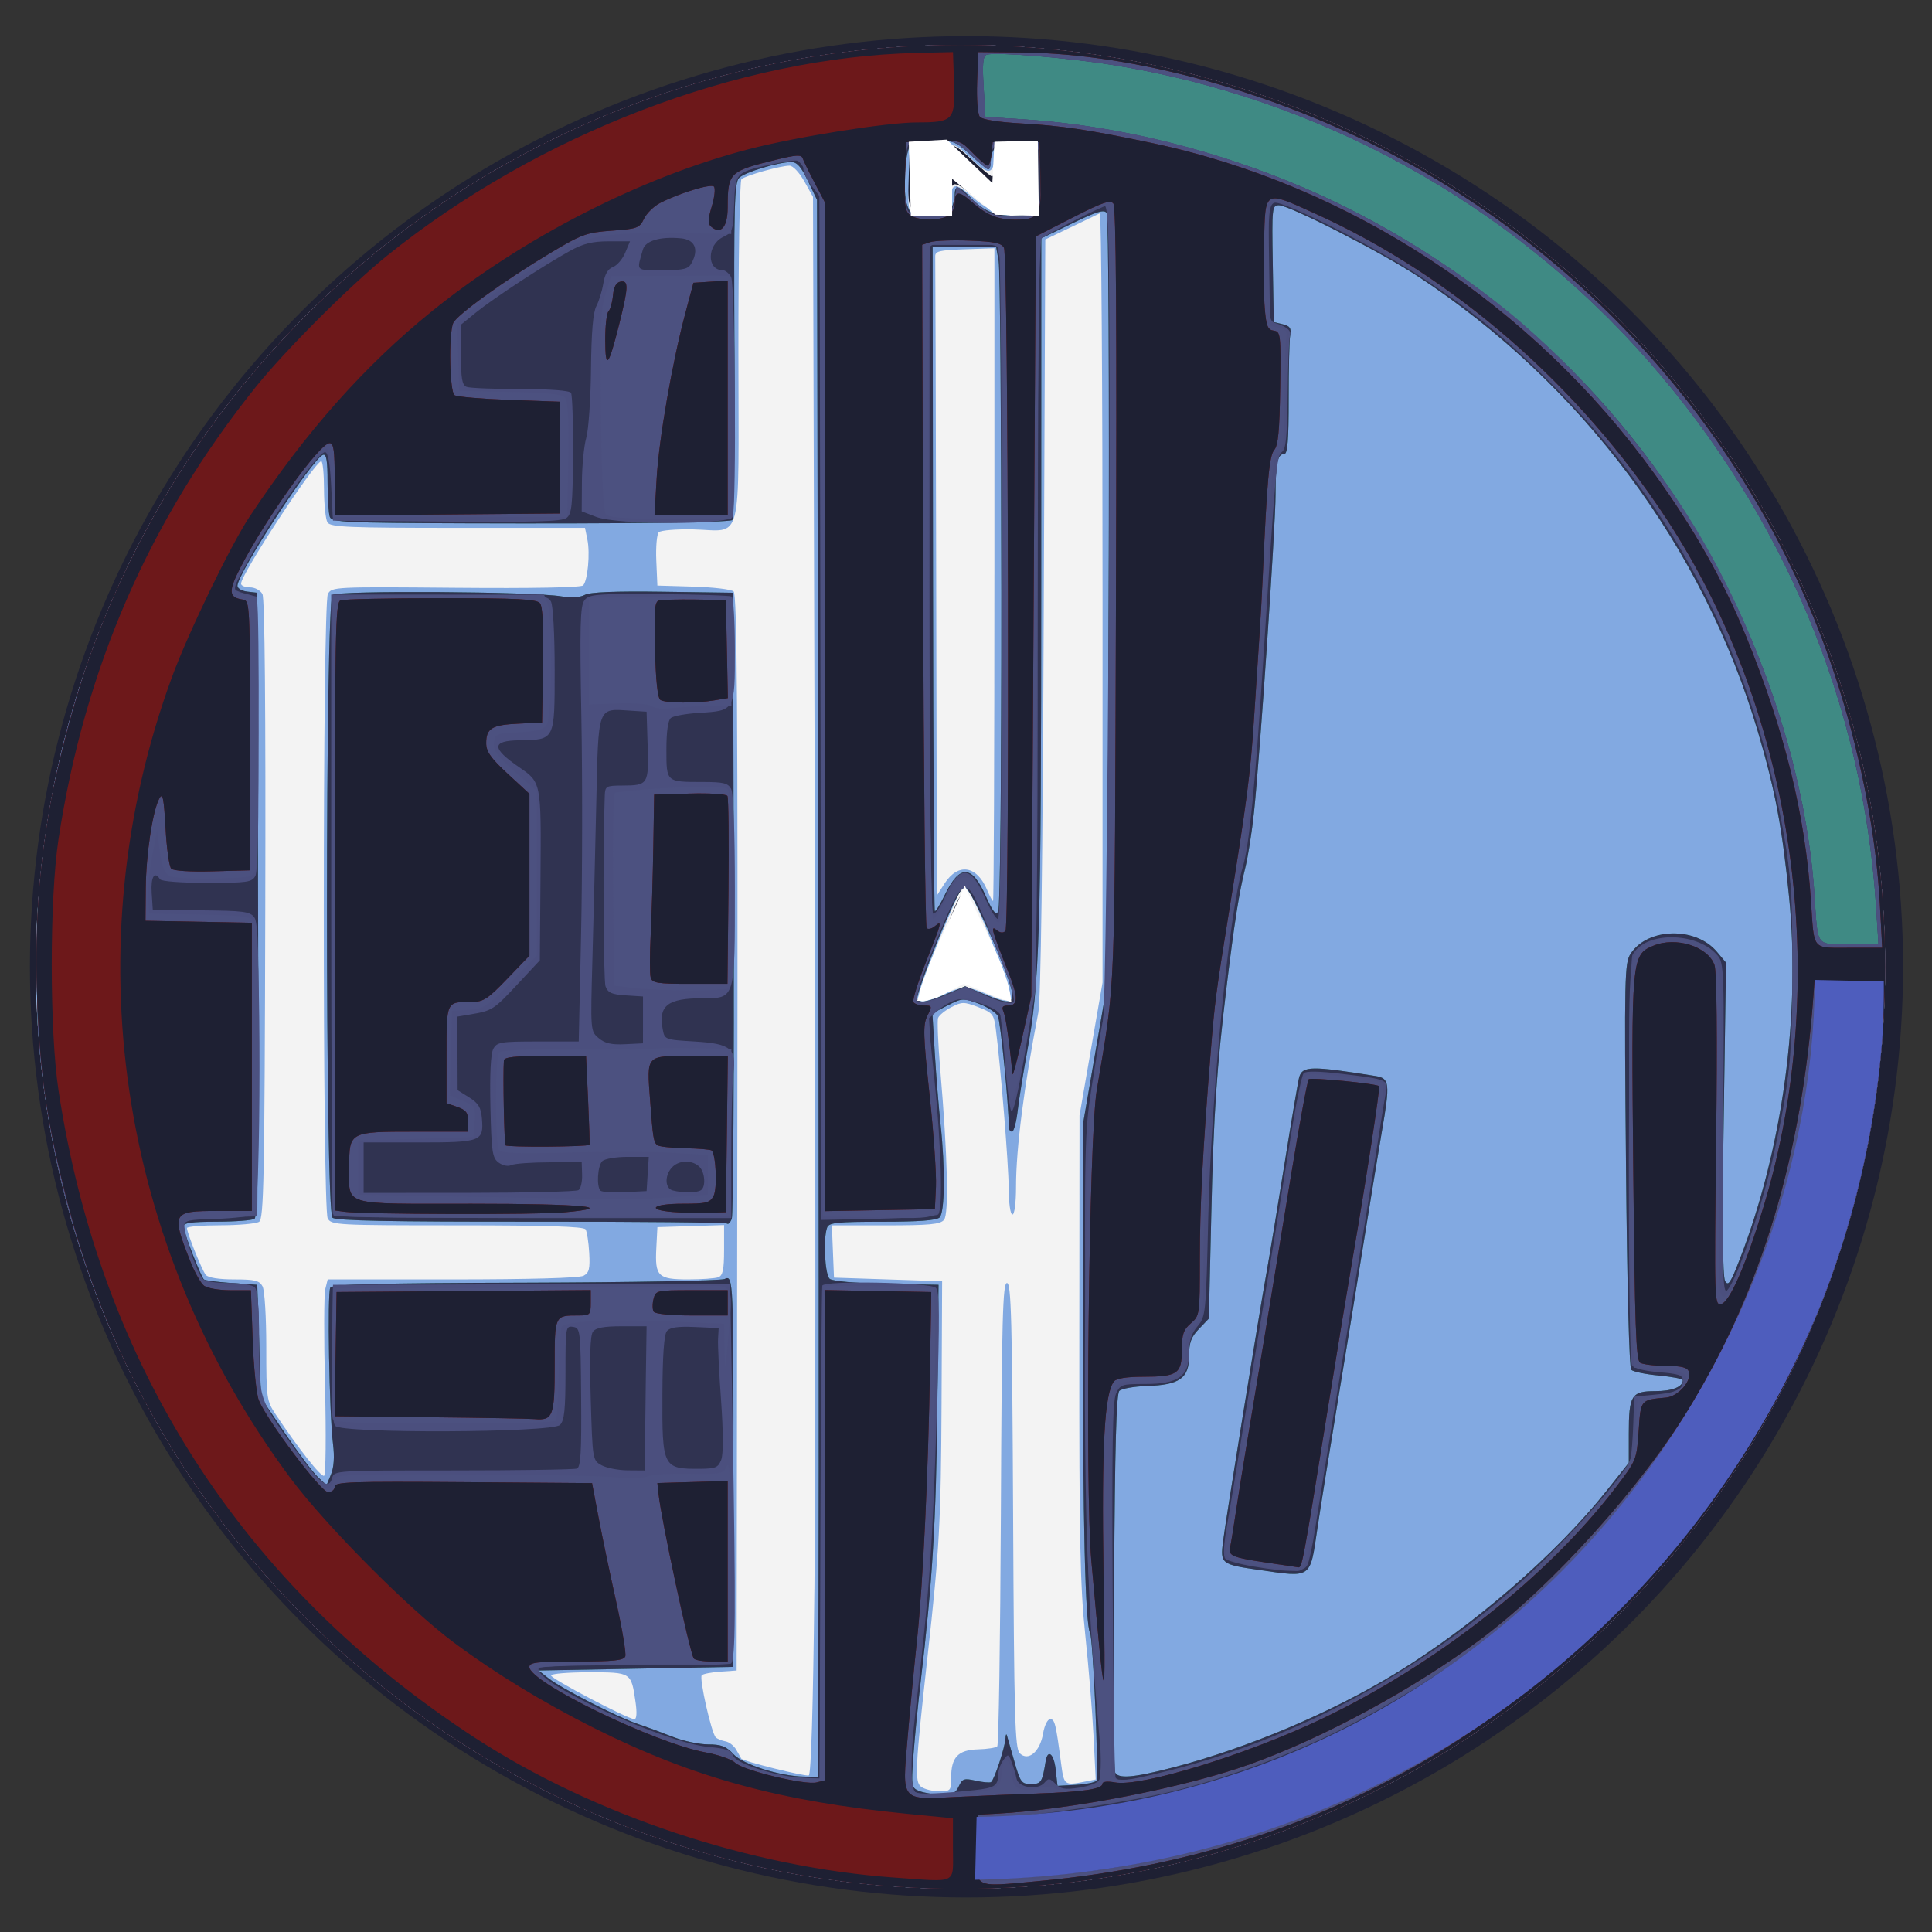 <?xml version="1.0" encoding="UTF-8" standalone="no"?>
<!-- Created with Inkscape (http://www.inkscape.org/) -->

<svg
   width="162.784mm"
   height="162.784mm"
   viewBox="0 0 162.784 162.784"
   version="1.1"
   id="svg1"
   xml:space="preserve"
   inkscape:version="1.4 (86a8ad7, 2024-10-11)"
   sodipodi:docname="minimap.svg"
   inkscape:export-filename="..\Растерни изображения\minimap.png"
   inkscape:export-xdpi="96"
   inkscape:export-ydpi="96"
   xmlns:inkscape="http://www.inkscape.org/namespaces/inkscape"
   xmlns:sodipodi="http://sodipodi.sourceforge.net/DTD/sodipodi-0.dtd"
   xmlns="http://www.w3.org/2000/svg"
   xmlns:svg="http://www.w3.org/2000/svg"><rect x="0" y="0" width="162.784" height="162.784" fill="#333333" stroke="none"/><sodipodi:namedview
     id="namedview1"
     pagecolor="#ffffff"
     bordercolor="#000000"
     borderopacity="0.25"
     inkscape:showpageshadow="2"
     inkscape:pageopacity="0.0"
     inkscape:pagecheckerboard="0"
     inkscape:deskcolor="#d1d1d1"
     inkscape:document-units="mm"
     inkscape:zoom="1.0494603"
     inkscape:cx="443.08487"
     inkscape:cy="260.61013"
     inkscape:window-width="1920"
     inkscape:window-height="1051"
     inkscape:window-x="-9"
     inkscape:window-y="-9"
     inkscape:window-maximized="1"
     inkscape:current-layer="svg1" /><defs
     id="defs1"><clipPath
       clipPathUnits="userSpaceOnUse"
       id="clipPath1"><ellipse
         style="display:inline;fill:#000000;fill-opacity:1;fill-rule:evenodd;stroke-width:0.669;stroke-linecap:round;stroke-linejoin:round;stroke-miterlimit:3.5"
         id="ellipse1"
         cx="102.529"
         cy="137.782"
         rx="77.903"
         ry="77.685"
         inkscape:label="path1" /></clipPath></defs><g
     inkscape:groupmode="layer"
     id="layer2"
     inkscape:label="Layer 2"
     style="display:none"><rect
       style="fill:#000000;fill-opacity:1;fill-rule:evenodd;stroke-width:0.632;stroke-linecap:round;stroke-linejoin:round;stroke-miterlimit:3.5"
       id="rect1"
       width="245.559"
       height="259.677"
       x="-27.733"
       y="-29.245" /></g><ellipse
     style="display:inline;fill:#1e2033;fill-opacity:1;fill-rule:evenodd;stroke-width:0.723;stroke-linecap:round;stroke-linejoin:round;stroke-miterlimit:3.5"
     id="path1"
     cx="81.434"
     cy="81.459"
     rx="78.913"
     ry="78.418" /><g
     inkscape:label="Layer 1"
     inkscape:groupmode="layer"
     id="layer1"
     transform="translate(-21.6,-56.316)"
     style="display:inline"
     clip-path="url(#clipPath1)"><g
       id="g348"
       transform="translate(0.267,0.289)"
       style="display:inline"><path
         style="display:inline;fill:#f3f3f3;fill-opacity:1"
         d="m 96.615,215.971 c -0.084,-0.081 -1.587,-0.301 -3.341,-0.489 -14.173,-1.524 -28.336,-7.477 -40.089,-16.849 -3.164,-2.523 -10.092,-9.537 -12.483,-12.636 -7.087,-9.188 -11.866,-19.092 -14.512,-30.067 -1.862,-7.727 -2.01,-9.109 -1.998,-18.678 0.012,-9.494 0.264,-11.739 2.145,-19.133 C 30.941,100.029 41.543,84.391 56.526,73.592 66.661,66.288 77.341,61.904 90.996,59.444 c 4.421,-0.797 19.003,-0.792 23.385,0.007 14.773,2.694 25.903,7.511 36.9,15.972 3.082,2.371 10.091,9.292 12.637,12.478 9.257,11.583 15.006,25.177 16.89,39.937 0.499,3.907 0.5,14.868 10e-4,18.981 -4.32,35.67 -32.349,63.93 -68.099,68.661 -2.655,0.351 -15.825,0.753 -16.096,0.491 z m 4.452,-76.488 1.578,-0.654 1.521,0.654 c 1.749,0.752 2.166,0.805 2.172,0.275 0.009,-0.788 -3.448,-8.748 -3.755,-8.645 -0.176,0.059 -0.588,0.781 -0.914,1.605 -0.326,0.824 -1.118,2.755 -1.76,4.292 -0.642,1.537 -1.167,2.869 -1.167,2.961 0,0.321 0.759,0.162 2.326,-0.487 z m 0.223,-66.033 c 0.101,-0.264 0.184,-0.811 0.184,-1.215 0,-1.021 0.426,-0.923 2.091,0.48 1.304,1.1 1.601,1.215 3.135,1.215 1.265,0 1.741,-0.122 1.879,-0.48 0.333,-0.867 0.198,-4.547 -0.18,-4.926 -0.2,-0.2 -0.937,-0.364 -1.638,-0.364 -1.381,0 -1.642,0.294 -1.642,1.847 0,0.487 -0.088,0.886 -0.196,0.886 -0.108,0 -0.854,-0.615 -1.657,-1.367 -1.392,-1.302 -1.546,-1.367 -3.264,-1.367 -2.109,0 -2.171,0.083 -2.171,2.885 0,2.72 0.104,2.885 1.822,2.885 1.045,0 1.505,-0.135 1.638,-0.48 z"
         id="path357"
         sodipodi:nodetypes="csssssssscssscsccscscsssssssssssssssssss" /><path
         style="display:inline;fill:#82a9e1;fill-opacity:1"
         d="M 97.618,215.743 C 74.553,214.431 52.206,202.084 38.897,183.3 36.031,179.256 33.913,175.688 31.935,171.57 18.519,143.643 22.472,111.173 42.215,87.141 49.331,78.481 58.6,71.303 69.064,66.351 c 12.494,-5.912 26.805,-8.501 40.306,-7.291 26.204,2.348 49.41,17.427 62.056,40.322 5.758,10.425 8.925,21.426 9.59,33.314 0.773,13.826 -1.738,26.513 -7.693,38.875 -4.064,8.435 -8.384,14.488 -15.185,21.271 -6.899,6.882 -13.032,11.243 -21.586,15.348 -6.759,3.244 -14.525,5.685 -21.583,6.784 -2.516,0.392 -12.656,1.192 -13.191,1.04 -0.084,-0.024 -1.955,-0.146 -4.16,-0.271 z m 3.856,-9.948 c 0,-1.711 0.589,-2.328 2.266,-2.373 0.772,-0.021 1.501,-0.135 1.619,-0.253 0.118,-0.118 0.255,-8.95 0.304,-19.627 0.075,-16.384 0.155,-19.412 0.513,-19.412 0.358,0 0.439,3.055 0.519,19.578 0.082,17.097 0.153,19.637 0.559,20.043 0.713,0.712 1.705,-0.125 1.964,-1.657 0.117,-0.694 0.376,-1.216 0.602,-1.216 0.386,0 0.477,0.374 0.936,3.872 0.22,1.674 0.295,1.729 1.932,1.401 l 0.965,-0.193 -0.184,-3.679 c -0.101,-2.024 -0.416,-5.866 -0.699,-8.538 -0.43,-4.061 -0.512,-8.054 -0.498,-24.296 l 0.017,-19.437 0.97,-5.599 0.97,-5.599 v -32.465 c 0,-17.856 -0.102,-32.411 -0.228,-32.345 -0.125,0.066 -1.211,0.588 -2.412,1.161 l -2.184,1.042 -0.132,31.74 c -0.086,20.748 -0.244,32.318 -0.457,33.41 -1.197,6.158 -1.876,11.456 -1.876,14.642 0,1.374 -0.127,2.365 -0.304,2.365 -0.174,0 -0.308,-0.942 -0.313,-2.202 -0.008,-2.022 -0.695,-10.474 -1.097,-13.501 -0.155,-1.171 -0.278,-1.319 -1.468,-1.773 -1.203,-0.459 -1.37,-0.459 -2.263,0.002 -0.53,0.274 -1.034,0.682 -1.12,0.906 -0.086,0.224 -0.006,2.164 0.177,4.312 0.62,7.256 0.745,12.192 0.321,12.703 -0.315,0.379 -1.22,0.465 -4.917,0.465 h -4.532 l 0.089,2.202 0.089,2.202 4.556,0.152 4.556,0.152 -0.049,10.326 c -0.047,9.868 -0.181,12.3 -1.176,21.259 -1.047,9.432 -1.104,10.597 -0.543,11.009 0.284,0.209 0.969,0.38 1.522,0.38 0.962,0 1.005,-0.05 1.005,-1.157 z M 89.954,189.919 c 0.095,-8.589 0.107,-38.496 0.026,-66.46 l -0.147,-50.845 -0.736,-1.316 c -0.411,-0.736 -0.958,-1.314 -1.241,-1.312 -0.78,0.006 -3.752,0.844 -4.051,1.143 -0.147,0.147 -0.262,6.708 -0.257,14.582 0.011,16.633 0.426,15.013 -3.818,14.92 -1.425,-0.031 -2.726,0.078 -2.891,0.242 -0.165,0.165 -0.259,1.243 -0.209,2.395 l 0.091,2.096 3.02,0.088 c 1.661,0.048 3.191,0.229 3.399,0.402 0.3,0.249 0.367,9.72 0.319,45.62 l -0.06,45.305 -1.365,0.095 c -0.751,0.052 -1.458,0.189 -1.572,0.304 -0.235,0.237 0.817,4.895 1.183,5.24 0.131,0.124 0.498,0.272 0.814,0.33 0.316,0.058 0.726,0.379 0.911,0.713 0.185,0.334 0.376,0.67 0.424,0.746 0.136,0.215 5.339,1.509 5.682,1.414 0.195,-0.054 0.366,-5.697 0.476,-15.7 z m -15.074,9.516 c -0.365,-2.517 -0.347,-2.506 -3.939,-2.506 -1.748,0 -3.178,0.121 -3.178,0.269 0,0.282 6.477,3.679 7.016,3.679 0.197,0 0.234,-0.526 0.101,-1.443 z m -26.161,-26.603 c -0.1,-4.058 -0.09,-7.745 0.022,-8.192 l 0.204,-0.814 h 10.492 c 6.464,0 10.711,-0.117 11.063,-0.306 0.471,-0.252 0.555,-0.592 0.478,-1.935 -0.052,-0.896 -0.189,-1.783 -0.306,-1.972 -0.151,-0.244 -3.271,-0.343 -10.813,-0.343 -10.17,0 -10.614,-0.024 -10.915,-0.587 -0.449,-0.84 -0.435,-51.768 0.015,-52.608 0.322,-0.602 0.548,-0.613 10.778,-0.524 6.408,0.056 10.556,-0.021 10.726,-0.2 0.388,-0.408 0.601,-2.69 0.361,-3.865 l -0.201,-0.982 H 59.92 c -9.183,0 -10.744,-0.065 -10.992,-0.456 -0.159,-0.251 -0.291,-1.515 -0.294,-2.809 -0.003,-1.295 -0.107,-2.351 -0.232,-2.349 -0.533,0.012 -6.757,9.51 -6.757,10.313 0,0.172 0.337,0.312 0.749,0.312 0.42,0 0.882,0.249 1.052,0.568 0.197,0.369 0.281,9.683 0.238,26.585 -0.057,22.748 -0.123,26.053 -0.521,26.305 -0.251,0.158 -1.72,0.29 -3.265,0.293 -1.545,0.003 -2.809,0.107 -2.809,0.232 2.77e-4,0.413 1.262,3.561 1.582,3.948 0.195,0.236 1.1,0.38 2.392,0.38 1.744,0 2.129,0.095 2.392,0.587 0.176,0.329 0.314,2.568 0.314,5.092 0,4.367 0.025,4.542 0.805,5.714 1.907,2.866 3.828,5.298 4.067,5.15 0.142,-0.088 0.177,-3.48 0.076,-7.538 z m 33.142,-9.19 c 0.374,-0.144 0.48,-0.65 0.48,-2.289 v -2.105 l -2.809,0.087 -2.809,0.087 -0.092,1.772 c -0.123,2.373 0.141,2.632 2.686,2.632 1.135,0 2.28,-0.083 2.544,-0.184 z m 18.854,-23.808 c 1.775,-0.761 2.164,-0.758 3.942,0.029 2.29,1.013 2.318,0.6 0.295,-4.342 -1.722,-4.206 -2.183,-5.01 -2.615,-4.557 -0.351,0.368 -3.358,7.761 -3.516,8.643 -0.178,0.998 0.036,1.024 1.894,0.228 z m 4.404,-35.394 V 76.943 l -2.506,0.088 c -2.162,0.076 -2.502,0.161 -2.48,0.62 0.014,0.292 0.05,12.524 0.081,27.181 l 0.056,26.65 0.633,-0.989 c 1.154,-1.803 2.742,-1.559 3.617,0.555 0.203,0.489 0.42,0.889 0.483,0.889 0.063,0 0.115,-12.374 0.115,-27.497 z m -4.232,-30.52 c 0.374,-0.2 0.587,-0.635 0.587,-1.197 0,-1.331 0.398,-1.331 1.91,-1.22e-4 1.531,1.348 3.539,1.867 4.737,1.226 0.617,-0.33 0.658,-0.545 0.577,-2.996 l -0.087,-2.641 h -1.67 c -1.631,0 -1.673,0.021 -1.77,0.911 -0.168,1.545 -0.567,1.584 -1.979,0.198 -1.305,-1.28 -1.335,-1.292 -3.264,-1.201 l -1.947,0.092 -0.087,2.785 c -0.077,2.461 -0.024,2.801 0.456,2.926 0.982,0.255 1.94,0.216 2.537,-0.103 z"
         id="path356" /><path
         style="display:inline;fill:#3f8a84;fill-opacity:1"
         d="M 92.515,215.152 C 69.628,212.036 50.075,199.89 37.402,180.916 31.037,171.388 27.43,162.182 25.051,149.4 24.234,145.014 24.226,129.871 25.038,125.408 28.298,107.478 35.174,94.018 47.239,81.954 57.758,71.434 69.886,64.585 84.011,61.185 c 7.701,-1.853 8.964,-1.986 18.83,-1.974 9.693,0.012 10.782,0.127 18.526,1.971 13.918,3.313 27.659,11.178 37.554,21.494 14.499,15.117 22.124,33.979 22.124,54.727 0,27.139 -13.663,51.929 -36.596,66.4 -8.018,5.059 -16.448,8.405 -26.574,10.547 -6.965,1.473 -17.885,1.818 -25.359,0.8 z m 22.778,-2.003 c 21.276,-3.509 39.98,-15.766 51.862,-33.985 7.007,-10.744 11.38,-23.909 12.231,-36.824 l 0.205,-3.113 h -2.433 -2.433 l -0.173,1.746 c -0.66,6.65 -0.963,8.779 -1.715,12.037 -1.149,4.976 -1.881,7.428 -3.187,10.664 -3.193,7.911 -6.566,13.601 -11.793,19.892 -6.782,8.162 -14.6,14.118 -24.951,19.006 -7.731,3.651 -15.22,5.629 -24.6,6.499 -1.837,0.17 -3.512,0.31 -3.72,0.31 -0.273,1.9e-4 -0.38,0.696 -0.38,2.466 v 2.466 l 3.265,-0.207 c 1.796,-0.114 5.315,-0.545 7.82,-0.958 z m -13.174,-6.613 c 0.292,-0.642 0.447,-0.693 1.419,-0.474 0.6,0.135 1.185,0.188 1.299,0.117 0.263,-0.163 1.184,-2.955 1.216,-3.687 0.013,-0.303 0.065,-0.414 0.116,-0.247 0.051,0.167 0.335,1.158 0.632,2.202 0.498,1.753 0.605,1.898 1.397,1.898 0.857,0 0.954,-0.15 1.237,-1.914 0.173,-1.077 0.698,-0.643 0.847,0.699 l 0.152,1.367 1.508,-0.08 c 0.829,-0.044 1.625,-0.197 1.768,-0.341 0.228,-0.228 -0.279,-12.053 -0.535,-12.478 -0.401,-0.665 -0.612,-9.52 -0.594,-24.912 l 0.021,-18.07 1.021,-5.922 1.021,-5.922 0.102,-32.192 c 0.058,-18.286 -0.014,-32.369 -0.166,-32.6 -0.213,-0.324 -0.807,-0.147 -2.89,0.861 l -2.622,1.269 -0.005,29.053 c -0.005,29.588 -0.131,33.749 -1.196,39.531 -0.323,1.754 -0.679,3.975 -0.791,4.935 -0.112,0.96 -0.325,1.746 -0.473,1.746 -0.148,0 -0.269,-0.171 -0.27,-0.38 -0.006,-1.888 -0.703,-8.953 -0.924,-9.365 -0.155,-0.291 -0.882,-0.757 -1.613,-1.036 -1.286,-0.491 -1.374,-0.486 -2.617,0.148 l -1.286,0.656 0.205,3.394 c 0.113,1.867 0.331,4.556 0.485,5.976 0.397,3.671 0.359,7.396 -0.08,7.836 -0.25,0.25 -1.761,0.364 -4.827,0.364 -3.789,0 -4.49,0.072 -4.647,0.48 -0.35,0.913 -0.197,3.99 0.216,4.333 0.237,0.197 2.184,0.367 4.783,0.417 l 4.383,0.085 -0.1,10.174 c -0.095,9.623 -0.408,14.822 -1.4,23.233 -0.236,2.004 -0.515,4.842 -0.62,6.306 -0.184,2.577 -0.168,2.67 0.509,2.942 0.385,0.154 1.215,0.289 1.845,0.3 0.921,0.015 1.21,-0.122 1.474,-0.701 z M 90.299,190.02 c 0.034,-8.644 0.019,-38.54 -0.033,-66.435 L 90.172,72.867 89.409,71.273 C 88.84,70.082 88.483,69.679 88,69.682 c -1.113,0.006 -3.917,0.858 -4.394,1.334 -0.393,0.393 -0.446,2.379 -0.392,14.566 0.035,7.761 -0.047,14.179 -0.181,14.262 -0.343,0.212 -9.217,0.321 -22.444,0.276 -10.136,-0.035 -11.293,-0.089 -11.465,-0.535 -0.105,-0.273 -0.191,-1.59 -0.191,-2.927 0,-1.807 -0.097,-2.399 -0.38,-2.307 -0.879,0.285 -7.213,9.973 -7.213,11.032 0,0.218 0.376,0.439 0.835,0.492 l 0.835,0.096 0.069,26.257 c 0.053,20.462 -0.014,26.309 -0.304,26.493 -0.205,0.13 -1.636,0.239 -3.182,0.241 -2.13,0.004 -2.809,0.102 -2.809,0.408 0,0.41 1.459,4.179 1.725,4.456 0.08,0.084 1.126,0.22 2.323,0.304 l 2.178,0.152 0.157,4.76 0.157,4.76 2.019,2.984 c 1.111,1.641 2.353,3.297 2.762,3.681 l 0.742,0.697 0.376,-0.909 c 0.242,-0.584 0.304,-1.484 0.174,-2.519 -0.322,-2.57 -0.502,-12.81 -0.231,-13.218 0.188,-0.284 4.072,-0.382 16.481,-0.417 8.929,-0.025 16.463,-0.164 16.741,-0.309 0.741,-0.386 0.763,0.136 0.735,17.345 l -0.025,15.337 -8.193,0.152 -8.193,0.152 0.834,0.655 c 1.102,0.866 5.78,3.261 7.504,3.841 0.752,0.253 2.089,0.746 2.972,1.095 0.883,0.349 2.222,0.635 2.976,0.635 1.097,0 1.521,0.163 2.128,0.818 0.817,0.882 3.915,1.866 5.97,1.898 l 1.139,0.018 z m -7.701,-30.898 c -0.097,-0.097 -7.523,-0.169 -16.503,-0.161 -11.784,0.011 -16.443,-0.081 -16.744,-0.331 -0.626,-0.519 -0.621,-51.961 0.005,-52.48 0.468,-0.388 16.871,-0.285 19.274,0.122 0.834,0.141 1.562,0.095 1.974,-0.124 0.442,-0.235 2.563,-0.32 6.575,-0.263 l 5.922,0.084 0.056,26.07 c 0.031,14.338 -0.043,26.337 -0.164,26.663 -0.121,0.327 -0.299,0.515 -0.395,0.418 z m 37.512,45.844 c 6.318,-1.642 13.42,-4.646 18.872,-7.983 6.512,-3.985 13.489,-10.032 17.724,-15.362 l 1.864,-2.346 v -2.43 c 0,-3.257 0.215,-3.605 2.228,-3.605 1.428,0 2.328,-0.359 2.328,-0.928 0,-0.109 -0.913,-0.284 -2.028,-0.388 -1.116,-0.104 -2.16,-0.321 -2.32,-0.481 -0.175,-0.175 -0.352,-7.049 -0.444,-17.262 -0.144,-15.948 -0.12,-17.021 0.391,-17.801 1.441,-2.199 5.475,-2.29 7.263,-0.165 l 0.774,0.92 -0.196,13.133 c -0.131,8.814 -0.093,13.317 0.117,13.693 0.263,0.471 0.463,0.171 1.257,-1.889 3.592,-9.314 5.115,-20.516 4.138,-30.44 -0.572,-5.812 -1.177,-9.03 -2.614,-13.898 -4.61,-15.616 -14.851,-29.348 -28.649,-38.414 -3.118,-2.049 -10.842,-5.999 -11.73,-5.999 -0.571,0 -0.592,0.206 -0.512,4.922 l 0.083,4.922 0.759,0.184 c 0.606,0.147 0.732,0.333 0.626,0.924 -0.073,0.407 -0.132,2.824 -0.129,5.372 0.003,3.438 -0.091,4.631 -0.365,4.631 -0.575,0 -0.738,0.759 -0.74,3.441 -0.002,2.67 -1.3,21.805 -1.815,26.74 -0.172,1.65 -0.505,3.768 -0.741,4.707 -0.506,2.021 -0.911,4.589 -1.539,9.755 -0.873,7.184 -1.118,10.804 -1.321,19.494 l -0.203,8.712 -0.834,0.871 c -0.667,0.696 -0.834,1.156 -0.834,2.29 0,1.866 -0.802,2.434 -3.556,2.522 -1.083,0.034 -2.126,0.22 -2.319,0.413 -0.254,0.254 -0.375,4.684 -0.44,16.027 -0.049,8.622 -0.019,15.859 0.066,16.081 0.229,0.596 1.512,0.498 4.839,-0.366 z m 7.332,-16.657 c -3.227,-0.466 -3.301,-0.525 -3.058,-2.427 0.245,-1.915 3.028,-19.118 3.667,-22.663 0.256,-1.42 0.945,-5.588 1.532,-9.263 0.587,-3.675 1.136,-6.908 1.221,-7.185 0.286,-0.936 1.027,-0.946 6.432,-0.082 1.182,0.189 1.23,0.605 0.535,4.642 -0.248,1.444 -0.934,5.632 -1.525,9.306 -0.59,3.675 -1.615,9.961 -2.278,13.97 -0.663,4.009 -1.403,8.631 -1.645,10.272 -0.617,4.187 -0.451,4.07 -4.882,3.429 z m -26.371,-48.523 1.582,-0.656 1.578,0.656 c 1.998,0.83 2.413,0.826 2.386,-0.028 -0.035,-1.142 -3.439,-8.869 -3.95,-8.967 -0.341,-0.066 -0.966,1.14 -2.34,4.518 -1.031,2.534 -1.801,4.726 -1.712,4.87 0.247,0.399 0.729,0.322 2.456,-0.393 z m 4.634,-33.966 c -0.007,-14.616 -0.11,-27.121 -0.228,-27.789 l -0.215,-1.215 h -2.674 -2.674 l 0.032,27.926 c 0.018,15.359 0.087,27.98 0.153,28.047 0.067,0.067 0.438,-0.533 0.825,-1.332 1.265,-2.614 2.293,-2.59 3.474,0.081 0.577,1.304 0.835,1.624 1.043,1.294 0.162,-0.256 0.272,-11.495 0.264,-27.012 z M 101.463,73.646 c 0.173,-0.323 0.314,-0.87 0.314,-1.215 0,-0.855 0.339,-0.789 1.346,0.262 1.147,1.197 2.223,1.596 4.001,1.483 l 1.487,-0.094 0.088,-2.86 c 0.098,-3.187 0.008,-3.354 -1.813,-3.361 -1.29,-0.005 -2.072,0.631 -2.072,1.687 0,0.406 -0.087,0.738 -0.194,0.738 -0.107,0 -0.787,-0.547 -1.512,-1.215 -1.193,-1.099 -1.47,-1.214 -2.919,-1.21 -0.881,0.003 -1.801,0.131 -2.046,0.286 -0.561,0.355 -0.807,4.063 -0.348,5.252 0.292,0.756 0.465,0.835 1.837,0.835 1.187,0 1.583,-0.127 1.83,-0.587 z"
         id="path353" /><path
         style="display:inline;fill:#303351;fill-opacity:1"
         d="M 92.515,215.152 C 69.628,212.036 50.075,199.89 37.402,180.916 31.037,171.388 27.43,162.182 25.051,149.4 24.234,145.014 24.226,129.871 25.038,125.408 28.298,107.478 35.174,94.018 47.239,81.954 57.758,71.434 69.886,64.585 84.011,61.185 c 7.701,-1.853 8.964,-1.986 18.83,-1.974 9.693,0.012 10.782,0.127 18.526,1.971 13.918,3.313 27.659,11.178 37.554,21.494 14.499,15.117 22.124,33.979 22.124,54.727 0,27.139 -13.663,51.929 -36.596,66.4 -8.018,5.059 -16.448,8.405 -26.574,10.547 -6.965,1.473 -17.885,1.818 -25.359,0.8 z m 22.778,-2.003 c 21.276,-3.509 39.98,-15.766 51.862,-33.985 7.007,-10.744 11.38,-23.909 12.231,-36.824 l 0.205,-3.113 h -2.433 -2.433 l -0.173,1.746 c -0.66,6.65 -0.963,8.779 -1.715,12.037 -1.149,4.976 -1.881,7.428 -3.187,10.664 -3.193,7.911 -6.566,13.601 -11.793,19.892 -6.782,8.162 -14.6,14.118 -24.951,19.006 -7.731,3.651 -15.22,5.629 -24.6,6.499 -1.837,0.17 -3.512,0.31 -3.72,0.31 -0.273,1.9e-4 -0.38,0.696 -0.38,2.466 v 2.466 l 3.265,-0.207 c 1.796,-0.114 5.315,-0.545 7.82,-0.958 z m -13.174,-6.613 c 0.292,-0.642 0.447,-0.693 1.419,-0.474 0.6,0.135 1.185,0.188 1.299,0.117 0.263,-0.163 1.184,-2.955 1.216,-3.687 0.013,-0.303 0.065,-0.414 0.116,-0.247 0.051,0.167 0.335,1.158 0.632,2.202 0.498,1.753 0.605,1.898 1.397,1.898 0.857,0 0.954,-0.15 1.237,-1.914 0.173,-1.077 0.698,-0.643 0.847,0.699 l 0.152,1.367 1.508,-0.08 c 0.829,-0.044 1.625,-0.197 1.768,-0.341 0.228,-0.228 -0.279,-12.053 -0.535,-12.478 -0.401,-0.665 -0.612,-9.52 -0.594,-24.912 l 0.021,-18.07 1.021,-5.922 1.021,-5.922 0.102,-32.192 c 0.058,-18.286 -0.014,-32.369 -0.166,-32.6 -0.213,-0.324 -0.807,-0.147 -2.89,0.861 l -2.622,1.269 -0.005,29.053 c -0.005,29.588 -0.131,33.749 -1.196,39.531 -0.323,1.754 -0.679,3.975 -0.791,4.935 -0.112,0.96 -0.325,1.746 -0.473,1.746 -0.148,0 -0.269,-0.171 -0.27,-0.38 -0.006,-1.888 -0.703,-8.953 -0.924,-9.365 -0.155,-0.291 -0.882,-0.757 -1.613,-1.036 -1.286,-0.491 -1.374,-0.486 -2.617,0.148 l -1.286,0.656 0.205,3.394 c 0.113,1.867 0.331,4.556 0.485,5.976 0.397,3.671 0.359,7.396 -0.08,7.836 -0.25,0.25 -1.761,0.364 -4.827,0.364 -3.789,0 -4.49,0.072 -4.647,0.48 -0.35,0.913 -0.197,3.99 0.216,4.333 0.237,0.197 2.184,0.367 4.783,0.417 l 4.383,0.085 -0.1,10.174 c -0.095,9.623 -0.408,14.822 -1.4,23.233 -0.236,2.004 -0.515,4.842 -0.62,6.306 -0.184,2.577 -0.168,2.67 0.509,2.942 0.385,0.154 1.215,0.289 1.845,0.3 0.921,0.015 1.21,-0.122 1.474,-0.701 z M 90.299,190.02 c 0.034,-8.644 0.019,-38.54 -0.033,-66.435 L 90.172,72.867 89.409,71.273 C 88.84,70.082 88.483,69.679 88,69.682 c -1.113,0.006 -3.917,0.858 -4.394,1.334 -0.393,0.393 -0.446,2.379 -0.392,14.566 0.035,7.761 -0.047,14.179 -0.181,14.262 -0.343,0.212 -9.217,0.321 -22.444,0.276 -10.136,-0.035 -11.293,-0.089 -11.465,-0.535 -0.105,-0.273 -0.191,-1.59 -0.191,-2.927 0,-1.807 -0.097,-2.399 -0.38,-2.307 -0.879,0.285 -7.213,9.973 -7.213,11.032 0,0.218 0.376,0.439 0.835,0.492 l 0.835,0.096 0.069,26.257 c 0.053,20.462 -0.014,26.309 -0.304,26.493 -0.205,0.13 -1.636,0.239 -3.182,0.241 -2.13,0.004 -2.809,0.102 -2.809,0.408 0,0.41 1.459,4.179 1.725,4.456 0.08,0.084 1.126,0.22 2.323,0.304 l 2.178,0.152 0.157,4.76 0.157,4.76 2.019,2.984 c 1.111,1.641 2.353,3.297 2.762,3.681 l 0.742,0.697 0.376,-0.909 c 0.242,-0.584 0.304,-1.484 0.174,-2.519 -0.322,-2.57 -0.502,-12.81 -0.231,-13.218 0.188,-0.284 4.072,-0.382 16.481,-0.417 8.929,-0.025 16.463,-0.164 16.741,-0.309 0.741,-0.386 0.763,0.136 0.735,17.345 l -0.025,15.337 -8.193,0.152 -8.193,0.152 0.834,0.655 c 1.102,0.866 5.78,3.261 7.504,3.841 0.752,0.253 2.089,0.746 2.972,1.095 0.883,0.349 2.222,0.635 2.976,0.635 1.097,0 1.521,0.163 2.128,0.818 0.817,0.882 3.915,1.866 5.97,1.898 l 1.139,0.018 z m -7.701,-30.898 c -0.097,-0.097 -7.523,-0.169 -16.503,-0.161 -11.784,0.011 -16.443,-0.081 -16.744,-0.331 -0.626,-0.519 -0.621,-51.961 0.005,-52.48 0.468,-0.388 16.871,-0.285 19.274,0.122 0.834,0.141 1.562,0.095 1.974,-0.124 0.442,-0.235 2.563,-0.32 6.575,-0.263 l 5.922,0.084 0.056,26.07 c 0.031,14.338 -0.043,26.337 -0.164,26.663 -0.121,0.327 -0.299,0.515 -0.395,0.418 z m 37.512,45.844 c 6.318,-1.642 13.42,-4.646 18.872,-7.983 6.512,-3.985 13.489,-10.032 17.724,-15.362 l 1.864,-2.346 v -2.43 c 0,-3.257 0.215,-3.605 2.228,-3.605 1.428,0 2.328,-0.359 2.328,-0.928 0,-0.109 -0.913,-0.284 -2.028,-0.388 -1.116,-0.104 -2.16,-0.321 -2.32,-0.481 -0.175,-0.175 -0.352,-7.049 -0.444,-17.262 -0.144,-15.948 -0.12,-17.021 0.391,-17.801 1.441,-2.199 5.475,-2.29 7.263,-0.165 l 0.774,0.92 -0.196,13.133 c -0.131,8.814 -0.093,13.317 0.117,13.693 0.263,0.471 0.463,0.171 1.257,-1.889 3.592,-9.314 5.115,-20.516 4.138,-30.44 -0.572,-5.812 -1.177,-9.03 -2.614,-13.898 -4.61,-15.616 -14.851,-29.348 -28.649,-38.414 -3.118,-2.049 -10.842,-5.999 -11.73,-5.999 -0.571,0 -0.592,0.206 -0.512,4.922 l 0.083,4.922 0.759,0.184 c 0.606,0.147 0.732,0.333 0.626,0.924 -0.073,0.407 -0.132,2.824 -0.129,5.372 0.003,3.438 -0.091,4.631 -0.365,4.631 -0.575,0 -0.738,0.759 -0.74,3.441 -0.002,2.67 -1.3,21.805 -1.815,26.74 -0.172,1.65 -0.505,3.768 -0.741,4.707 -0.506,2.021 -0.911,4.589 -1.539,9.755 -0.873,7.184 -1.118,10.804 -1.321,19.494 l -0.203,8.712 -0.834,0.871 c -0.667,0.696 -0.834,1.156 -0.834,2.29 0,1.866 -0.802,2.434 -3.556,2.522 -1.083,0.034 -2.126,0.22 -2.319,0.413 -0.254,0.254 -0.375,4.684 -0.44,16.027 -0.049,8.622 -0.019,15.859 0.066,16.081 0.229,0.596 1.512,0.498 4.839,-0.366 z m 7.332,-16.657 c -3.227,-0.466 -3.301,-0.525 -3.058,-2.427 0.245,-1.915 3.028,-19.118 3.667,-22.663 0.256,-1.42 0.945,-5.588 1.532,-9.263 0.587,-3.675 1.136,-6.908 1.221,-7.185 0.286,-0.936 1.027,-0.946 6.432,-0.082 1.182,0.189 1.23,0.605 0.535,4.642 -0.248,1.444 -0.934,5.632 -1.525,9.306 -0.59,3.675 -1.615,9.961 -2.278,13.97 -0.663,4.009 -1.403,8.631 -1.645,10.272 -0.617,4.187 -0.451,4.07 -4.882,3.429 z m -26.371,-48.523 1.582,-0.656 1.578,0.656 c 1.998,0.83 2.413,0.826 2.386,-0.028 -0.035,-1.142 -3.439,-8.869 -3.95,-8.967 -0.341,-0.066 -0.966,1.14 -2.34,4.518 -1.031,2.534 -1.801,4.726 -1.712,4.87 0.247,0.399 0.729,0.322 2.456,-0.393 z m 78.326,-7.468 C 178.3,115.433 171.606,99.415 160.22,86.433 148.56,73.139 132.45,64.254 114.989,61.486 c -3.895,-0.617 -9.875,-1.098 -10.534,-0.846 -0.304,0.116 -0.363,0.764 -0.248,2.698 l 0.152,2.545 3.037,0.189 c 9.004,0.56 18.714,3.171 27.046,7.273 14.576,7.175 26.209,18.945 33.077,33.468 3.844,8.129 6.173,16.707 6.698,24.67 0.291,4.417 0.065,4.1 2.925,4.1 h 2.465 z m -73.693,-26.498 c -0.007,-14.616 -0.11,-27.121 -0.228,-27.789 l -0.215,-1.215 h -2.674 -2.674 l 0.032,27.926 c 0.018,15.359 0.087,27.98 0.153,28.047 0.067,0.067 0.438,-0.533 0.825,-1.332 1.265,-2.614 2.293,-2.59 3.474,0.081 0.577,1.304 0.835,1.624 1.043,1.294 0.162,-0.256 0.272,-11.495 0.264,-27.012 z M 101.463,73.646 c 0.173,-0.323 0.314,-0.87 0.314,-1.215 0,-0.855 0.339,-0.789 1.346,0.262 1.147,1.197 2.223,1.596 4.001,1.483 l 1.487,-0.094 0.088,-2.86 c 0.098,-3.187 0.008,-3.354 -1.813,-3.361 -1.29,-0.005 -2.072,0.631 -2.072,1.687 0,0.406 -0.087,0.738 -0.194,0.738 -0.107,0 -0.787,-0.547 -1.512,-1.215 -1.193,-1.099 -1.47,-1.214 -2.919,-1.21 -0.881,0.003 -1.801,0.131 -2.046,0.286 -0.561,0.355 -0.807,4.063 -0.348,5.252 0.292,0.756 0.465,0.835 1.837,0.835 1.187,0 1.583,-0.127 1.83,-0.587 z"
         id="path352" /><path
         style="display:inline;fill:#4b4f7e;fill-opacity:1"
         d="M 93.73,215.275 C 60.719,211.325 34.129,187.806 26.465,155.778 c -1.842,-7.698 -1.981,-9.003 -1.968,-18.526 0.013,-9.628 0.264,-11.783 2.282,-19.589 7.207,-27.873 29.075,-49.513 56.914,-56.319 8.158,-1.995 9.481,-2.144 18.996,-2.14 9.343,0.004 10.765,0.157 18.374,1.975 25.588,6.117 46.283,24.611 55.284,49.403 3.249,8.948 4.546,16.602 4.546,26.821 0,8.674 -0.637,13.522 -2.792,21.259 -5.943,21.331 -20.658,39.04 -40.637,48.905 -6.706,3.311 -12.662,5.348 -19.892,6.801 -6.725,1.352 -16.885,1.738 -23.841,0.906 z m 21.825,-1.95 c 10.964,-1.883 20.43,-5.65 29.723,-11.829 17.049,-11.336 28.955,-28.994 32.872,-48.756 0.997,-5.032 1.805,-12.82 1.398,-13.478 -0.155,-0.25 -0.993,-0.339 -2.63,-0.278 l -2.403,0.09 -0.082,1.367 c -0.472,7.905 -2.322,16.55 -4.939,23.081 -6.92,17.274 -18.564,29.932 -35.18,38.241 -4.124,2.062 -9.568,4.063 -14.041,5.161 -3.726,0.914 -11.182,2.053 -14.547,2.222 l -1.67,0.084 -0.09,2.403 c -0.05,1.336 0.042,2.484 0.206,2.586 0.514,0.318 7.547,-0.234 11.383,-0.893 z m -12.055,-6.475 c 1.603,-0.174 1.922,-0.377 1.922,-1.226 0,-0.376 0.195,-0.949 0.433,-1.273 0.421,-0.573 0.441,-0.568 0.723,0.17 0.159,0.418 0.342,1.033 0.405,1.367 0.145,0.766 1.806,1.005 2.358,0.34 0.328,-0.395 0.441,-0.384 0.919,0.095 0.445,0.445 0.811,0.505 1.985,0.327 0.792,-0.12 1.566,-0.409 1.721,-0.642 0.155,-0.233 0.203,-1.311 0.106,-2.397 -1.072,-12.093 -1.166,-14.534 -1.274,-32.887 -0.106,-17.997 -0.078,-19.293 0.507,-23.081 0.341,-2.207 0.775,-4.765 0.965,-5.684 0.378,-1.826 0.771,-68.637 0.404,-68.637 -0.381,0 -5.456,2.576 -5.678,2.882 -0.123,0.169 -0.225,14.146 -0.228,31.059 -0.004,25.837 -0.078,31.225 -0.461,33.711 -0.9,5.83 -1.554,9.011 -1.778,8.648 -0.125,-0.203 -0.36,-2.044 -0.521,-4.091 -0.161,-2.048 -0.346,-3.87 -0.41,-4.05 -0.188,-0.53 -2.866,-1.42 -3.666,-1.219 -0.403,0.101 -1.106,0.505 -1.564,0.899 l -0.831,0.715 0.517,4.977 c 0.585,5.628 0.741,11.096 0.329,11.495 -0.152,0.147 -2.427,0.312 -5.057,0.367 l -4.781,0.1 -0.079,-43.133 -0.079,-43.133 -0.683,-0.869 c -0.376,-0.478 -0.683,-1.116 -0.683,-1.417 0,-0.831 -0.298,-0.879 -2.533,-0.41 -3.19,0.669 -3.197,0.676 -3.3,3.395 -0.084,2.222 -0.133,2.368 -0.922,2.745 -1.366,0.653 -1.405,2.797 -0.051,2.797 0.224,0 0.549,0.264 0.722,0.587 0.338,0.632 0.458,19.335 0.13,20.191 -0.267,0.695 -9.685,0.705 -11.498,0.012 l -1.225,-0.468 0.018,-2.493 c 0.01,-1.371 0.175,-3.039 0.368,-3.708 0.193,-0.668 0.371,-3.265 0.397,-5.77 0.032,-3.116 0.174,-4.795 0.449,-5.315 0.221,-0.418 0.486,-1.279 0.589,-1.914 0.127,-0.782 0.388,-1.229 0.811,-1.386 0.344,-0.127 0.808,-0.667 1.032,-1.199 l 0.407,-0.968 h -1.797 c -1.372,0 -2.141,0.19 -3.25,0.801 -2.206,1.216 -6.458,3.999 -7.907,5.176 l -1.291,1.048 v 2.529 c 0,2.026 0.096,2.565 0.48,2.713 0.264,0.101 2.306,0.184 4.538,0.184 2.541,0 4.132,0.121 4.257,0.323 0.11,0.178 0.185,2.535 0.167,5.239 -0.028,4.25 -0.103,4.968 -0.549,5.299 -0.396,0.294 -2.748,0.365 -10.095,0.304 l -9.579,-0.08 -0.152,-2.885 c -0.105,-1.992 -0.267,-2.885 -0.524,-2.885 -0.535,0 -4.054,4.879 -6.008,8.329 -0.917,1.62 -1.668,3.036 -1.668,3.146 0,0.11 0.444,0.315 0.987,0.455 l 0.987,0.256 0.08,11.459 c 0.052,7.554 -0.029,11.661 -0.238,12.053 -0.289,0.541 -0.657,0.594 -4.086,0.594 -2.184,0 -3.847,-0.128 -3.955,-0.304 -0.455,-0.737 -0.786,-0.199 -0.7,1.139 l 0.093,1.443 4.074,0.035 c 3.581,0.031 4.124,0.103 4.483,0.594 0.33,0.451 0.393,2.939 0.329,12.872 l -0.079,12.313 -2.975,0.087 c -2.306,0.068 -3.014,0.189 -3.15,0.542 -0.178,0.465 0.94,3.922 1.491,4.609 0.184,0.23 1.044,0.38 2.18,0.38 1.054,0 2.036,0.16 2.241,0.364 0.248,0.248 0.364,1.707 0.364,4.586 0,4.889 -0.02,4.83 2.998,9.02 2.131,2.96 2.875,3.536 3.161,2.444 0.16,-0.611 0.339,-0.622 10.188,-0.622 5.514,0 10.208,-0.07 10.43,-0.155 0.32,-0.123 0.395,-1.379 0.357,-5.998 -0.046,-5.68 -0.065,-5.846 -0.683,-5.94 -0.618,-0.094 -0.636,0.015 -0.636,3.851 0,3.128 -0.096,4.043 -0.462,4.41 -0.663,0.663 -18.394,0.737 -18.94,0.08 -0.247,-0.298 -0.328,-2.139 -0.27,-6.156 l 0.083,-5.731 16.731,-0.044 16.731,-0.044 0.201,11.406 c 0.287,16.338 0.261,20.345 -0.136,20.59 -0.185,0.114 -3.864,0.185 -8.175,0.158 -4.406,-0.028 -7.913,0.071 -8.009,0.225 -0.679,1.099 10.546,6.314 14.31,6.648 1.479,0.131 1.929,0.289 2.068,0.727 0.213,0.672 3.542,1.743 5.782,1.862 l 1.496,0.079 0.067,-20.625 c 0.037,-11.344 0.11,-20.753 0.162,-20.91 0.151,-0.453 9.104,-0.278 9.573,0.188 0.311,0.309 0.327,2.334 0.081,10.237 -0.366,11.796 -0.592,14.962 -1.84,25.817 -0.418,3.638 -0.385,6.269 0.08,6.472 0.365,0.159 2.308,0.075 4.987,-0.215 z M 49.44,158.461 c -0.111,-0.111 -0.202,-11.933 -0.202,-26.27 v -26.068 h 9.1 c 8.686,0 9.115,0.027 9.415,0.587 0.181,0.339 0.314,2.775 0.314,5.76 0,5.953 0.033,5.887 -2.956,5.93 -2.379,0.034 -2.385,0.661 -0.022,2.28 1.844,1.263 1.845,1.268 1.784,9.108 l -0.055,7.151 -1.881,2.018 c -1.991,2.136 -2.141,2.232 -3.931,2.534 l -1.139,0.192 0.012,3.099 0.012,3.099 0.975,0.611 c 0.776,0.487 0.995,0.847 1.071,1.767 0.161,1.944 -0.049,2.025 -5.296,2.025 H 51.971 v 2.126 2.126 l 8.883,-0.005 c 4.886,-0.003 9.035,-0.105 9.221,-0.228 0.186,-0.123 0.322,-0.701 0.304,-1.286 l -0.034,-1.063 -2.733,0.005 c -1.503,0.003 -2.942,0.108 -3.198,0.234 -0.268,0.132 -0.717,0.044 -1.063,-0.208 -0.537,-0.392 -0.609,-0.873 -0.697,-4.692 -0.063,-2.722 0.023,-4.481 0.238,-4.884 0.31,-0.58 0.607,-0.63 3.77,-0.63 h 3.433 l 0.197,-9.035 c 0.108,-4.969 0.119,-13.203 0.024,-18.298 -0.143,-7.683 -0.1,-9.36 0.254,-9.831 0.393,-0.522 0.893,-0.565 6.284,-0.529 3.221,0.021 5.979,0.114 6.128,0.206 0.149,0.092 0.271,2.124 0.271,4.516 0,5.113 0.009,5.097 -2.993,5.281 -1.11,0.068 -2.189,0.261 -2.398,0.429 -0.245,0.197 -0.38,1.144 -0.38,2.666 0,2.753 -0.027,2.729 3.051,2.729 1.756,0 2.141,0.094 2.405,0.587 0.193,0.361 0.314,3.607 0.314,8.436 0,9.35 0.045,9.199 -2.736,9.199 -2.916,0 -3.715,0.616 -3.351,2.581 0.169,0.91 0.171,0.911 2.698,1.063 3.05,0.183 3.54,0.589 3.261,2.7 -0.097,0.733 -0.176,3.774 -0.176,6.757 v 5.424 H 66.295 c -9.159,0 -16.744,-0.091 -16.855,-0.202 z m 26.464,-3.518 0.093,-1.443 h -1.778 c -0.978,0 -1.942,0.164 -2.143,0.364 -0.395,0.395 -0.499,2.133 -0.149,2.483 0.118,0.118 1.041,0.175 2.05,0.127 l 1.835,-0.089 z m 4.493,1.362 c 0.417,-0.279 0.338,-1.495 -0.128,-1.961 -0.568,-0.568 -1.624,-0.588 -2.226,-0.043 -0.715,0.648 -0.733,1.843 -0.03,2.027 0.869,0.227 2.026,0.216 2.384,-0.023 z m -4.889,-14.345 v -1.974 l -1.457,-0.093 c -1.178,-0.075 -1.503,-0.221 -1.697,-0.759 -0.188,-0.521 -0.234,-11.618 -0.066,-16.079 0.03,-0.789 0.112,-0.835 1.474,-0.84 2.181,-0.007 2.238,-0.097 2.138,-3.361 l -0.088,-2.86 -1.432,-0.092 c -2.719,-0.175 -2.625,-0.435 -2.807,7.766 -0.088,3.964 -0.235,9.915 -0.327,13.223 -0.166,5.993 -0.164,6.017 0.529,6.604 0.521,0.441 1.077,0.57 2.214,0.514 l 1.519,-0.074 z m 43.342,63.491 c 11.547,-2.705 23.165,-9.006 31.862,-17.28 3.712,-3.532 7.77,-8.216 8.005,-9.24 0.086,-0.373 0.19,-1.703 0.232,-2.956 l 0.077,-2.278 1.67,-0.155 c 1.928,-0.179 2.43,-0.424 2.43,-1.188 0,-0.457 -0.335,-0.575 -2.012,-0.709 -1.208,-0.097 -2.117,-0.326 -2.273,-0.573 -0.385,-0.607 -0.344,-33.873 0.043,-34.595 1.057,-1.975 5.365,-1.971 7.128,0.007 0.592,0.664 0.605,1.039 0.51,14.696 -0.084,12.142 -0.039,13.953 0.336,13.559 0.85,-0.894 3.039,-7.321 3.982,-11.693 1.319,-6.113 1.515,-8.127 1.51,-15.489 -0.005,-6.54 -0.087,-7.743 -0.805,-11.709 -2.628,-14.516 -9.015,-26.939 -19.048,-37.046 -3.998,-4.028 -6.767,-6.331 -11.085,-9.218 -3.799,-2.541 -12.034,-6.73 -12.716,-6.468 -0.429,0.165 -0.495,0.838 -0.495,5.068 0,4.381 0.054,4.895 0.531,5.043 1.011,0.312 1.442,0.673 1.291,1.079 -0.084,0.224 -0.172,2.45 -0.197,4.945 -0.036,3.555 -0.14,4.607 -0.482,4.859 -0.45,0.332 -0.519,1.104 -1.6,17.937 -0.649,10.112 -1.16,15.257 -1.69,17.007 -1.158,3.824 -2.669,19.138 -2.917,29.571 -0.194,8.127 -0.214,8.33 -0.908,9.155 -0.515,0.612 -0.71,1.22 -0.71,2.22 0,1.993 -0.9,2.636 -3.693,2.636 -1.99,0 -2.111,0.041 -2.465,0.835 -0.282,0.633 -0.35,4.616 -0.28,16.455 0.051,8.591 0.161,15.732 0.246,15.868 0.224,0.363 0.725,0.315 3.523,-0.341 z m 8.07,-17.441 c -1.122,-0.189 -2.176,-0.482 -2.342,-0.651 -0.2,-0.203 -0.149,-1.176 0.151,-2.885 0.249,-1.418 0.646,-3.808 0.884,-5.312 0.237,-1.503 0.989,-6.082 1.67,-10.174 1.306,-7.84 1.662,-10.024 2.864,-17.577 0.409,-2.569 0.875,-4.801 1.035,-4.962 0.186,-0.186 1.318,-0.169 3.135,0.048 3.97,0.475 4.009,0.492 3.778,1.642 -0.106,0.526 -0.465,2.733 -0.799,4.905 -0.334,2.171 -1.552,9.688 -2.706,16.704 -1.154,7.016 -2.264,13.849 -2.465,15.185 -0.201,1.336 -0.488,2.669 -0.637,2.961 -0.314,0.616 -1.429,0.645 -4.568,0.116 z m -51.247,-9.834 c 0.007,-0.96 0.041,-3.694 0.076,-6.074 l 0.063,-4.328 -2.092,4e-5 c -1.517,4e-5 -2.185,0.126 -2.43,0.46 -0.231,0.314 -0.289,2.098 -0.185,5.644 0.151,5.146 0.157,5.187 0.911,5.604 0.418,0.231 1.408,0.424 2.202,0.43 l 1.443,0.011 z m 6.43,0.835 c 0.181,-0.48 0.175,-2.325 -0.017,-5.011 -0.167,-2.338 -0.281,-4.662 -0.252,-5.163 l 0.052,-0.911 -2.002,-0.089 c -1.446,-0.064 -2.102,0.031 -2.36,0.343 -0.24,0.289 -0.365,2.035 -0.379,5.287 -0.027,6.217 0.035,6.34 3.188,6.315 1.298,-0.01 1.52,-0.107 1.771,-0.771 z m 24.838,-38.797 c 0,-0.089 -0.847,-2.267 -1.883,-4.84 -1.562,-3.881 -1.98,-4.663 -2.452,-4.589 -0.419,0.066 -1.011,1.169 -2.248,4.189 -2.119,5.177 -2.19,5.467 -1.329,5.467 0.364,0 1.34,-0.292 2.168,-0.648 l 1.506,-0.648 1.708,0.773 c 1.5,0.679 2.529,0.799 2.529,0.296 z m 72.456,-7.897 C 178.3,115.433 171.606,99.415 160.22,86.433 148.56,73.139 132.45,64.254 114.989,61.486 c -3.895,-0.617 -9.875,-1.098 -10.534,-0.846 -0.304,0.116 -0.363,0.764 -0.248,2.698 l 0.152,2.545 3.037,0.189 c 9.004,0.56 18.714,3.171 27.046,7.273 14.576,7.175 26.209,18.945 33.077,33.468 3.844,8.129 6.173,16.707 6.698,24.67 0.291,4.417 0.065,4.1 2.925,4.1 h 2.465 z m -73.671,-26.308 c 0,-15.096 -0.085,-27.874 -0.19,-28.396 l -0.19,-0.949 h -2.847 -2.847 v 28.075 c 0,18.188 0.106,28.14 0.3,28.26 0.165,0.102 0.627,-0.552 1.026,-1.454 1.178,-2.663 2.153,-2.631 3.342,0.11 0.43,0.991 0.922,1.802 1.094,1.802 0.212,0 0.312,-8.843 0.312,-27.447 z M 79.616,78.166 c 0.611,-1.142 0.26,-1.947 -0.899,-2.058 -1.758,-0.167 -3.002,0.198 -3.216,0.945 -0.536,1.869 -0.663,1.736 1.646,1.736 1.843,0 2.181,-0.085 2.469,-0.623 z m 21.794,-4.312 c 0.173,-0.209 0.36,-0.779 0.417,-1.268 l 0.103,-0.888 1.461,1.268 c 1.36,1.179 1.586,1.268 3.254,1.268 2.187,0 2.422,-0.31 2.422,-3.189 0,-2.765 -0.276,-3.189 -2.076,-3.189 -1.659,0 -2.176,0.375 -2.176,1.579 0,0.468 -0.087,0.85 -0.194,0.85 -0.107,0 -0.787,-0.547 -1.512,-1.215 -1.223,-1.127 -1.445,-1.215 -3.086,-1.215 -0.973,0 -1.932,0.164 -2.133,0.364 -0.223,0.223 -0.364,1.316 -0.364,2.824 0,1.508 0.141,2.601 0.364,2.824 0.481,0.481 3.119,0.469 3.52,-0.015 z"
         id="path351" /><path
         style="display:inline;fill:#4c5180;fill-opacity:1"
         d="m 94.033,215.275 c -9.591,-1.148 -17.203,-3.381 -25.815,-7.572 -16.949,-8.249 -29.787,-21.641 -37.421,-39.036 -2.459,-5.603 -4.332,-11.975 -5.618,-19.116 -0.604,-3.355 -0.683,-4.786 -0.677,-12.3 0.008,-9.098 0.215,-10.953 2.107,-18.83 3.769,-15.693 13.054,-30.571 25.601,-41.02 11.234,-9.356 22.633,-14.578 38.179,-17.49 3.22,-0.603 4.635,-0.683 12.148,-0.689 7.503,-0.006 8.95,0.073 12.3,0.675 15.166,2.724 27.263,8.294 38.591,17.768 9.902,8.281 17.969,19.791 22.712,32.405 7.468,19.862 6.316,42.398 -3.159,61.803 -3.958,8.107 -8.107,13.899 -14.706,20.531 -6.932,6.968 -12.875,11.272 -21.116,15.292 -13.454,6.564 -28.908,9.279 -43.126,7.578 z m 21.376,-1.827 c 32.368,-5.31 58.03,-30.973 63.322,-63.324 0.42,-2.57 0.858,-6.142 0.973,-7.937 l 0.208,-3.265 h -2.756 -2.756 l -0.159,1.291 c -0.087,0.71 -0.24,2.452 -0.338,3.872 -0.241,3.466 -0.911,7.322 -2.008,11.541 -3.284,12.64 -9.816,23.891 -19.143,32.973 -7.824,7.618 -15.702,12.427 -27.589,16.839 -3.668,1.361 -14.303,3.326 -18.07,3.338 -3.243,0.01 -3.189,-0.043 -3.189,3.113 v 2.741 l 3.417,-0.208 c 1.879,-0.114 5.519,-0.553 8.089,-0.974 z m -11.81,-6.414 c 1.683,-0.182 2.126,-0.519 2.126,-1.62 0,-0.471 0.122,-0.932 0.272,-1.024 0.305,-0.189 0.639,0.508 0.639,1.335 0,0.974 0.775,1.335 2.127,0.992 0.733,-0.186 1.285,-0.198 1.389,-0.029 0.231,0.374 3.212,-0.014 3.714,-0.484 0.443,-0.414 0.2,-5.843 -0.719,-16.107 -0.667,-7.452 -0.469,-38.524 0.274,-42.822 1.449,-8.387 1.398,-6.895 1.41,-41.352 0.011,-29.753 -0.031,-32.6 -0.477,-32.6 -0.269,0 -0.859,0.264 -1.312,0.586 -0.453,0.323 -1.431,0.823 -2.173,1.111 -0.742,0.288 -1.512,0.65 -1.712,0.804 -0.276,0.212 -0.387,7.839 -0.464,31.917 l -0.101,31.638 -0.884,4.787 c -0.524,2.837 -0.995,4.676 -1.157,4.514 -0.15,-0.15 -0.348,-1.689 -0.439,-3.42 -0.091,-1.731 -0.289,-3.386 -0.44,-3.679 -0.317,-0.615 -2.128,-1.442 -3.157,-1.442 -0.388,0 -1.204,0.295 -1.815,0.655 l -1.11,0.655 0.201,3.369 c 0.111,1.853 0.329,4.459 0.486,5.791 0.156,1.332 0.284,3.618 0.284,5.081 0,3.215 0.351,3.033 -5.618,2.91 l -4.252,-0.087 -0.152,-42.974 -0.152,-42.974 -0.878,-1.594 c -0.952,-1.728 -0.973,-1.738 -2.766,-1.283 -3.824,0.971 -3.785,0.927 -3.792,4.16 l -0.004,1.89 -3.417,-0.049 c -6.904,-0.098 -8.334,0.09 -10.705,1.411 -2.349,1.308 -6.053,3.727 -7.831,5.114 l -1.149,0.897 0.087,2.927 0.087,2.927 4.297,0.084 c 3.165,0.062 4.387,0.193 4.639,0.496 0.23,0.277 0.315,1.989 0.258,5.231 l -0.084,4.819 h -9.87 -9.87 l -0.089,-2.731 c -0.049,-1.502 -0.208,-2.851 -0.355,-2.997 -0.631,-0.631 -8.18,10.809 -7.795,11.812 0.094,0.245 0.502,0.445 0.907,0.445 0.405,0 0.819,0.216 0.921,0.48 0.255,0.663 0.174,21.661 -0.087,22.601 -0.206,0.742 -0.284,0.761 -3.463,0.845 -1.789,0.047 -3.509,-0.051 -3.823,-0.219 -0.405,-0.217 -0.638,-0.814 -0.803,-2.06 l -0.232,-1.755 -0.415,2.126 c -0.228,1.169 -0.379,2.741 -0.335,3.493 l 0.08,1.367 4.252,0.081 c 3.559,0.068 4.314,0.164 4.631,0.59 0.564,0.755 0.548,24.17 -0.016,24.639 -0.218,0.181 -1.687,0.368 -3.265,0.417 -3.299,0.101 -3.245,0.022 -2.098,3.086 0.894,2.39 1.2,2.621 3.468,2.621 2.345,0 2.282,-0.15 2.287,5.374 l 0.004,4.008 2.121,3.129 c 3.176,4.687 3.696,5.179 4.105,3.888 0.188,-0.593 0.45,-0.607 10.726,-0.586 5.793,0.012 11.595,0.118 12.893,0.236 1.298,0.118 2.58,0.092 2.848,-0.058 0.268,-0.15 1.814,-0.25 3.434,-0.222 2.796,0.048 2.963,0.015 3.281,-0.647 0.254,-0.528 0.341,1.406 0.356,7.958 l 0.021,8.656 -8.099,0.066 c -4.601,0.037 -8.223,0.19 -8.387,0.354 -0.915,0.915 11.635,6.694 14.685,6.763 1.229,0.028 1.623,0.169 1.978,0.71 0.513,0.783 3.475,1.691 5.783,1.773 l 1.48,0.052 0.152,-20.773 0.152,-20.773 4.542,0.067 c 2.498,0.037 4.643,0.129 4.766,0.205 0.123,0.076 0.157,4.542 0.075,9.925 -0.139,9.165 -0.487,14.669 -1.483,23.454 -0.751,6.624 -0.835,8.521 -0.396,8.886 0.464,0.385 2.544,0.656 3.429,0.447 0.334,-0.079 1.222,-0.21 1.974,-0.291 z M 49.372,175.584 c -0.082,-0.215 -0.112,-2.777 -0.066,-5.694 l 0.083,-5.304 13.211,-0.032 c 7.266,-0.018 14.783,-0.077 16.704,-0.133 4.099,-0.119 3.788,-0.509 3.389,4.265 -0.254,3.031 -0.269,3.082 -0.309,1.034 l -0.042,-2.155 -4.783,-0.203 c -4.801,-0.204 -8.59,-0.012 -8.895,0.451 -0.09,0.136 -0.204,1.924 -0.253,3.972 -0.049,2.048 -0.154,3.829 -0.234,3.958 -0.079,0.128 -4.309,0.234 -9.399,0.234 -7.258,0 -9.287,-0.084 -9.404,-0.39 z m 0.009,-17.29 c -0.082,-0.214 -0.113,-12.006 -0.07,-26.204 l 0.078,-25.815 8.889,-0.081 8.889,-0.081 0.298,0.784 c 0.451,1.187 0.384,9.625 -0.082,10.242 -0.27,0.358 -0.947,0.528 -2.354,0.59 -1.882,0.083 -1.978,0.124 -2.067,0.889 -0.076,0.653 0.248,1.103 1.746,2.421 l 1.839,1.619 v 6.95 6.95 l -2.163,2.23 c -2.006,2.069 -2.264,2.237 -3.568,2.321 l -1.406,0.091 -0.085,3.56 -0.085,3.56 1.09,0.456 c 1.038,0.434 1.086,0.519 0.997,1.754 l -0.094,1.299 -4.859,0.152 -4.859,0.152 v 2.278 2.278 l 10.174,0.186 c 13.31,0.243 13.054,0.243 16.4,0.013 l 2.885,-0.198 v -1.67 -1.67 l -2.885,-0.188 c -1.587,-0.103 -5.495,-0.117 -8.685,-0.029 -4.526,0.124 -5.852,0.073 -6.04,-0.231 -0.336,-0.544 -0.316,-7.866 0.022,-8.2 0.152,-0.15 1.917,-0.265 3.921,-0.256 2.004,0.01 4.738,0.024 6.074,0.032 1.336,0.008 2.635,-0.03 2.885,-0.084 0.251,-0.054 1.859,-0.077 3.574,-0.05 l 3.119,0.048 -0.082,7.061 -0.082,7.061 -16.633,0.086 c -13.319,0.069 -16.663,0.008 -16.782,-0.304 z m 25.215,-19.039 -1.519,-0.18 -0.081,-8.124 c -0.044,-4.468 0.024,-8.133 0.152,-8.145 0.128,-0.011 0.779,-0.083 1.448,-0.159 2.757,-0.314 7.62,-0.421 7.99,-0.177 0.313,0.207 0.392,2.004 0.371,8.4 -0.015,4.475 -0.099,8.255 -0.188,8.399 -0.176,0.285 -5.733,0.275 -8.174,-0.014 z m 1.67,-23.717 c -0.261,-0.187 -1.493,-0.289 -2.885,-0.239 l -2.43,0.087 v -4.502 -4.502 l 5.922,-0.053 5.922,-0.053 0.084,4.631 0.084,4.631 -2.058,0.003 c -1.132,0.002 -2.536,0.075 -3.121,0.163 -0.585,0.088 -1.268,0.013 -1.519,-0.166 z M 72.375,99.357 c -0.204,-0.246 -0.356,-3.441 -0.415,-8.731 -0.078,-6.969 -0.014,-8.59 0.388,-9.839 l 0.482,-1.495 4.983,-0.024 4.983,-0.024 0.08,10.25 0.08,10.25 h -5.13 c -3.79,0 -5.214,-0.101 -5.452,-0.388 z M 121.753,204.802 c 12.914,-3.762 24.42,-10.913 32.985,-20.501 3.922,-4.391 4.149,-4.799 4.386,-7.921 l 0.204,-2.683 1.516,-0.096 c 1.514,-0.095 2.584,-0.701 2.584,-1.464 0,-0.469 -0.771,-0.68 -2.885,-0.79 l -1.519,-0.079 -0.19,-4.404 c -0.104,-2.422 -0.207,-10.079 -0.228,-17.016 -0.042,-13.887 -0.099,-13.444 1.854,-14.454 1.026,-0.53 2.856,-0.431 4.318,0.236 1.658,0.756 1.663,0.8 1.467,15.349 -0.099,7.357 -0.085,13.624 0.031,13.925 0.182,0.474 0.268,0.49 0.634,0.115 0.914,-0.934 3.638,-9.532 4.517,-14.252 0.555,-2.984 1.422,-11.426 1.356,-13.211 -0.112,-3.041 -0.921,-10.86 -1.351,-13.059 -3.665,-18.756 -14.51,-34.901 -30.492,-45.396 -3.468,-2.277 -10.981,-6.082 -12.009,-6.082 h -0.747 l 0.083,5.225 0.083,5.225 0.759,0.185 c 0.565,0.138 0.72,0.336 0.607,0.773 -0.084,0.323 -0.152,2.569 -0.152,4.991 0,3.786 -0.073,4.468 -0.522,4.859 -0.436,0.38 -0.552,1.235 -0.699,5.163 -0.19,5.079 -0.847,15.359 -1.388,21.715 -0.185,2.171 -0.669,5.656 -1.077,7.744 -1.592,8.158 -3.161,24.872 -3.152,33.582 0.004,4.494 -0.01,4.592 -0.755,5.292 -0.624,0.587 -0.759,0.999 -0.759,2.32 0,1.989 -0.362,2.236 -3.284,2.236 -1.59,0 -2.211,0.123 -2.526,0.502 -0.339,0.408 -0.433,3.478 -0.506,16.451 -0.049,8.772 -0.012,16.15 0.082,16.395 0.238,0.62 2.753,0.295 6.771,-0.876 z m 6.295,-16.715 c -3.169,-0.392 -3.582,-0.639 -3.371,-2.019 0.095,-0.624 1.394,-8.582 2.886,-17.685 1.492,-9.103 2.877,-17.595 3.077,-18.87 0.201,-1.275 0.477,-2.499 0.613,-2.72 0.203,-0.328 0.818,-0.339 3.331,-0.06 1.695,0.188 3.165,0.425 3.266,0.526 0.101,0.101 0.025,1.171 -0.169,2.378 -0.194,1.207 -0.899,5.543 -1.568,9.635 -0.668,4.092 -1.358,8.397 -1.532,9.567 -0.174,1.169 -0.517,3.219 -0.762,4.556 -0.245,1.336 -0.725,4.275 -1.067,6.53 -1.188,7.832 -1.38,8.561 -2.237,8.465 -0.188,-0.021 -1.299,-0.157 -2.468,-0.301 z m -27.22,-48.085 1.766,-0.743 1.904,0.769 c 1.289,0.521 2.004,0.67 2.213,0.461 0.209,-0.209 -0.287,-1.812 -1.535,-4.961 -2.465,-6.22 -2.523,-6.222 -4.979,-0.167 -1.588,3.914 -1.944,5.385 -1.304,5.385 0.094,0 0.965,-0.334 1.936,-0.743 z M 179.399,132.221 C 178.343,115.531 171.58,99.385 160.22,86.433 148.548,73.125 132.527,64.287 114.989,61.48 c -3.89,-0.623 -9.854,-1.1 -10.526,-0.843 -0.313,0.12 -0.372,0.745 -0.255,2.7 l 0.152,2.545 3.037,0.189 c 14.598,0.908 29.348,6.741 41.023,16.223 5.666,4.602 12.035,11.993 15.894,18.443 5.545,9.27 9.246,20.757 9.905,30.744 0.291,4.417 0.065,4.1 2.927,4.1 h 2.467 z m -73.52,0.551 c 0.099,-0.543 0.14,-13.232 0.09,-28.198 -0.071,-21.189 -0.175,-27.312 -0.47,-27.667 -0.463,-0.557 -5.405,-0.662 -5.772,-0.122 -0.34,0.5 -0.117,56.671 0.225,56.671 0.157,0 0.666,-0.786 1.131,-1.746 0.68,-1.403 0.989,-1.746 1.573,-1.746 0.777,0 0.883,0.133 1.881,2.354 0.357,0.793 0.764,1.443 0.905,1.443 0.141,0 0.338,-0.444 0.437,-0.987 z m -4.466,-58.903 c 0.2,-0.2 0.364,-0.679 0.364,-1.063 0,-0.97 0.491,-0.874 1.862,0.364 1.06,0.957 1.352,1.063 2.937,1.063 0.968,0 1.925,-0.164 2.125,-0.364 0.223,-0.223 0.364,-1.316 0.364,-2.824 0,-1.508 -0.141,-2.601 -0.364,-2.824 -0.2,-0.2 -0.993,-0.364 -1.761,-0.364 -1.61,0 -2.126,0.383 -2.126,1.579 0,0.468 -0.109,0.85 -0.242,0.85 -0.133,0 -0.776,-0.547 -1.428,-1.215 -1.128,-1.155 -1.278,-1.215 -3.038,-1.215 -1.035,0 -2.012,0.161 -2.216,0.364 -0.38,0.38 -0.519,4.65 -0.18,5.533 0.226,0.589 3.139,0.68 3.703,0.116 z"
         id="path350" /><path
         style="display:inline;fill:#6d181a;fill-opacity:1"
         d="m 99.5,215.554 c -6.247,-0.308 -10.799,-0.997 -16.621,-2.516 -27.233,-7.104 -48.738,-28.472 -55.791,-55.439 -1.802,-6.89 -2.419,-11.134 -2.65,-18.222 -0.175,-5.376 0.266,-11.399 1.155,-15.766 2.852,-14.017 7.709,-24.726 15.982,-35.235 2.177,-2.765 9.324,-9.913 12.066,-12.067 C 67.268,65.605 82.806,59.849 99.955,59.152 c 21.802,-0.886 43.948,8.114 59.157,24.04 5.86,6.137 9.932,11.995 13.722,19.741 3.752,7.67 6.177,15.393 7.294,23.233 2.143,15.039 -0.269,30.99 -6.762,44.707 -10.993,23.223 -32.367,39.345 -57.89,43.665 -3.103,0.525 -12.444,1.318 -13.693,1.162 -0.253,-0.032 -1.281,-0.098 -2.283,-0.147 z m 9.263,-1.025 c 13.284,-1.205 25.267,-5.254 35.685,-12.056 9.583,-6.257 16.985,-13.642 23.203,-23.15 5.456,-8.343 9.459,-18.456 11.115,-28.084 0.841,-4.889 1.469,-11.211 1.198,-12.063 -0.166,-0.523 -0.454,-0.571 -2.969,-0.492 l -2.785,0.087 -0.078,1.063 c -0.983,13.466 -4.316,24.63 -10.333,34.609 -4.057,6.729 -11.664,15.195 -17.682,19.678 -5.635,4.198 -13.238,8.323 -19.437,10.546 -5.475,1.963 -15.03,3.827 -21.411,4.177 l -1.519,0.083 -0.088,2.708 c -0.117,3.58 -0.437,3.398 5.1,2.896 z m 0.035,-7.389 c 3.836,-0.132 5.432,-0.377 5.432,-0.833 0,-0.169 0.439,-0.211 1.039,-0.099 2.17,0.407 11.004,-2.301 17.377,-5.326 9.67,-4.591 19.059,-11.973 24.813,-19.509 1.756,-2.3 1.775,-2.347 1.942,-4.777 0.183,-2.663 0.138,-2.609 2.328,-2.816 1.012,-0.096 2.187,-1.446 1.903,-2.185 -0.138,-0.359 -0.624,-0.48 -1.94,-0.484 -0.966,-0.003 -1.943,-0.123 -2.172,-0.268 -0.34,-0.215 -0.444,-3.161 -0.57,-16.167 -0.174,-17.99 -0.157,-18.189 1.681,-18.96 1.905,-0.799 4.611,0.053 5.159,1.625 0.192,0.551 0.243,5.917 0.139,14.77 -0.158,13.524 -0.147,13.902 0.412,13.794 0.724,-0.139 2.112,-3.327 3.608,-8.281 5.786,-19.168 2.642,-41.352 -8.202,-57.878 -7.397,-11.273 -17.975,-20.465 -29.6,-25.722 -4.347,-1.966 -4.197,-2.049 -4.31,2.413 -0.052,2.046 -0.025,4.54 0.058,5.543 0.127,1.529 0.249,1.836 0.759,1.909 0.581,0.083 0.605,0.293 0.542,4.823 -0.05,3.601 -0.169,4.854 -0.499,5.228 -0.42,0.475 -0.613,2.584 -0.962,10.513 -0.066,1.503 -0.195,3.827 -0.286,5.163 -0.091,1.336 -0.302,4.548 -0.469,7.137 -0.287,4.451 -0.605,6.89 -2.119,16.248 -1.065,6.587 -1.178,7.446 -1.509,11.541 -0.683,8.449 -0.924,13.027 -0.924,17.585 0,4.678 -0.01,4.75 -0.759,5.401 -0.631,0.548 -0.759,0.932 -0.759,2.265 0,1.987 -0.363,2.234 -3.284,2.234 -1.319,0 -2.225,0.142 -2.42,0.38 -0.817,0.997 -1.054,5.332 -0.894,16.324 0.176,12.042 0.172,12.038 -1.028,-1.215 -0.543,-6 -0.2,-35.692 0.458,-39.633 1.609,-9.636 1.502,-6.855 1.619,-41.711 0.078,-23.227 0.014,-32.715 -0.222,-32.999 -0.266,-0.32 -0.943,-0.085 -3.431,1.188 l -3.1,1.586 -0.192,32.02 -0.192,32.02 -0.771,3.493 c -0.424,1.921 -0.79,3.288 -0.814,3.037 -0.248,-2.617 -0.561,-4.804 -0.75,-5.239 -0.179,-0.411 -0.087,-0.531 0.409,-0.531 0.829,0 0.829,-0.719 -4.9e-4,-2.798 -1.379,-3.458 -1.533,-3.997 -1.017,-3.569 0.306,0.254 0.571,0.285 0.766,0.09 0.369,-0.369 0.25,-56.805 -0.121,-57.555 -0.2,-0.405 -0.791,-0.531 -2.885,-0.614 -1.448,-0.057 -2.943,-8.35e-4 -3.323,0.125 l -0.689,0.229 0.082,28.68 c 0.045,15.774 0.181,28.779 0.302,28.9 0.121,0.121 0.429,0.048 0.683,-0.164 0.648,-0.538 0.613,-0.394 -0.757,3.045 -0.671,1.685 -1.141,3.191 -1.045,3.347 0.096,0.156 0.498,0.284 0.893,0.284 0.689,0 0.7,0.035 0.284,0.869 -0.381,0.764 -0.358,1.574 0.189,6.696 0.343,3.205 0.582,6.674 0.533,7.71 l -0.09,1.884 -4.625,0.084 -4.625,0.084 -0.008,-42.499 -0.008,-42.499 -0.868,-1.65 c -0.477,-0.908 -0.928,-1.831 -1.002,-2.053 -0.109,-0.327 -0.527,-0.306 -2.243,0.114 -3.967,0.971 -4.071,1.074 -4.079,4.034 -0.004,1.635 -0.565,2.296 -1.377,1.622 -0.309,-0.257 -0.301,-0.596 0.041,-1.733 0.234,-0.778 0.314,-1.527 0.176,-1.664 -0.261,-0.261 -2.932,0.557 -4.549,1.393 -0.519,0.268 -1.123,0.864 -1.343,1.324 -0.372,0.778 -0.56,0.848 -2.706,1 -2.128,0.151 -2.529,0.297 -5.16,1.868 -3.835,2.29 -7.95,5.26 -8.214,5.928 -0.389,0.984 -0.292,5.801 0.122,6.068 0.209,0.135 2.293,0.314 4.631,0.398 l 4.252,0.152 v 4.707 4.707 l -9.491,0.08 -9.491,0.08 V 96.409 c 0,-2.419 -0.088,-3.041 -0.429,-3.041 -0.837,0 -5.307,6.222 -7.477,10.408 -1.086,2.095 -1.051,2.594 0.198,2.777 0.547,0.08 0.571,0.556 0.571,11.444 v 11.36 l -3.163,0.087 c -1.877,0.052 -3.289,-0.04 -3.474,-0.224 -0.171,-0.171 -0.388,-1.714 -0.482,-3.428 -0.138,-2.514 -0.236,-2.999 -0.51,-2.509 -0.569,1.018 -1.13,4.706 -1.155,7.593 l -0.024,2.733 4.48,0.084 4.48,0.084 v 12.14 12.14 h -2.87 c -3.856,0 -3.932,0.14 -2.311,4.252 0.362,0.919 0.882,1.841 1.156,2.05 0.273,0.209 1.273,0.38 2.222,0.38 h 1.725 l 0.15,4.176 c 0.083,2.297 0.314,4.585 0.515,5.085 0.68,1.694 5.24,7.747 5.836,7.747 0.309,0 0.562,-0.207 0.562,-0.459 0,-0.403 1.332,-0.45 10.841,-0.38 l 10.841,0.08 0.547,2.885 c 0.301,1.587 0.967,4.776 1.481,7.087 0.514,2.311 0.86,4.395 0.769,4.631 -0.13,0.339 -0.992,0.429 -4.122,0.429 -3.33,0 -3.958,0.073 -3.958,0.459 0,1.289 10.544,6.407 14.825,7.196 1.104,0.203 2.237,0.599 2.518,0.88 0.63,0.63 5.88,1.898 6.851,1.654 l 0.71,-0.178 0.016,-11.459 c 0.009,-6.302 0.002,-15.597 -0.015,-20.654 l -0.032,-9.195 4.495,0.084 4.495,0.084 -0.102,6.226 c -0.147,9.002 -0.592,18.369 -1.097,23.081 -0.242,2.255 -0.602,6.002 -0.8,8.326 -0.455,5.328 -0.609,5.145 4.125,4.907 1.837,-0.092 4.928,-0.223 6.868,-0.29 z M 79.784,195.754 c -0.354,-0.573 -2.742,-11.73 -2.966,-13.858 l -0.096,-0.911 2.961,-0.087 2.961,-0.087 v 7.604 7.604 h -1.349 c -0.742,0 -1.422,-0.119 -1.512,-0.264 z m 49.935,-7.823 c -4.733,-0.678 -4.903,-0.735 -4.73,-1.586 0.09,-0.442 0.304,-1.761 0.475,-2.93 0.171,-1.169 0.644,-4.108 1.051,-6.53 0.407,-2.422 1.11,-6.659 1.562,-9.415 0.452,-2.756 1.386,-8.454 2.076,-12.663 0.69,-4.209 1.342,-7.739 1.448,-7.846 0.176,-0.176 5.717,0.369 5.931,0.583 0.105,0.105 -1.127,8.124 -2.197,14.307 -0.405,2.339 -1.352,8.078 -2.106,12.755 -2.164,13.436 -2.185,13.545 -2.542,13.473 -0.114,-0.023 -0.549,-0.09 -0.967,-0.15 z m -72.212,-12.493 -7.979,-0.081 0.083,-5.234 0.083,-5.234 10.705,-0.08 10.705,-0.08 v 1.067 c 0,1.012 -0.053,1.067 -1.038,1.067 -2.012,0 -1.999,-0.027 -1.999,4.247 0,4.248 -0.141,4.62 -1.702,4.485 -0.484,-0.042 -4.47,-0.113 -8.859,-0.157 z m 18.902,-8.896 c -0.109,-0.177 -0.115,-0.655 -0.012,-1.063 0.182,-0.725 0.256,-0.742 3.217,-0.742 h 3.031 v 1.063 1.063 h -3.019 c -1.793,0 -3.1,-0.13 -3.217,-0.321 z m -26.032,-8.414 -0.835,-0.113 v -25.61 c 0,-23.073 0.048,-25.628 0.48,-25.794 0.264,-0.101 4.074,-0.184 8.466,-0.184 6.43,0 8.054,0.082 8.335,0.42 0.239,0.287 0.322,1.943 0.265,5.239 l -0.084,4.819 -1.962,0.092 c -2.265,0.106 -2.745,0.394 -2.745,1.645 0,0.715 0.381,1.255 1.822,2.588 l 1.822,1.684 v 6.816 6.816 l -1.87,1.948 c -1.649,1.718 -2.005,1.948 -3.012,1.948 -2.139,0 -2.103,-0.077 -2.103,4.452 v 4.083 l 0.911,0.318 c 0.73,0.255 0.911,0.493 0.911,1.199 v 0.881 h -4.534 c -5.453,0 -5.488,0.019 -5.488,2.927 0,3.403 -0.84,3.147 10.319,3.147 9.329,0 12.502,0.3 7.742,0.731 -2.257,0.205 -16.842,0.164 -18.441,-0.051 z m 27.637,0.017 c -2.277,-0.193 -1.68,-0.696 0.824,-0.696 2.012,0 2.307,-0.074 2.618,-0.656 0.327,-0.61 0.209,-3.463 -0.158,-3.83 -0.083,-0.083 -1.103,-0.169 -2.267,-0.192 -1.164,-0.022 -2.22,-0.145 -2.347,-0.272 -0.289,-0.289 -0.347,-0.669 -0.577,-3.78 -0.284,-3.828 -0.378,-3.723 3.376,-3.723 h 3.174 l -0.082,6.584 -0.082,6.584 -1.519,0.051 c -0.835,0.028 -2.168,-0.004 -2.961,-0.071 z m -14.085,-5.618 c -0.116,-0.188 -0.228,-5.903 -0.14,-7.15 0.02,-0.28 0.933,-0.38 3.475,-0.38 h 3.448 l 0.171,3.72 c 0.094,2.046 0.149,3.74 0.121,3.764 -0.208,0.179 -6.965,0.223 -7.075,0.046 z m 12.228,-14.136 c -0.083,-0.292 -0.084,-1.898 -0.001,-3.568 0.083,-1.67 0.183,-5.019 0.223,-7.441 l 0.072,-4.404 2.996,-0.087 c 1.648,-0.048 3.076,0.041 3.173,0.198 0.097,0.157 0.138,3.784 0.091,8.06 l -0.086,7.774 H 79.466 c -2.748,0 -3.178,-0.069 -3.31,-0.531 z m 0.819,-23.392 c -0.231,-0.147 -0.389,-1.619 -0.456,-4.251 -0.085,-3.386 -0.029,-4.043 0.354,-4.132 0.251,-0.058 1.617,-0.091 3.037,-0.072 l 2.581,0.034 0.084,4.135 0.084,4.135 -1.147,0.19 c -1.563,0.258 -4.106,0.237 -4.538,-0.038 z M 76.661,96.328 c 0.195,-3.345 1.301,-9.715 2.412,-13.894 l 0.686,-2.581 1.443,-0.093 1.443,-0.093 v 9.887 9.887 H 79.562 76.479 Z M 72.328,84.696 c -0.005,-1.178 0.118,-2.271 0.273,-2.43 0.155,-0.159 0.326,-0.766 0.38,-1.349 0.066,-0.72 0.268,-1.093 0.629,-1.161 0.701,-0.133 0.683,0.437 -0.111,3.606 -0.898,3.583 -1.16,3.882 -1.171,1.333 z m 107.398,47.531 c -0.301,-5.601 -1.508,-12.023 -3.406,-18.12 -5.976,-19.201 -19.76,-35.657 -37.823,-45.152 -9.906,-5.207 -21.627,-8.418 -31.049,-8.506 l -3.696,-0.035 -0.089,2.535 c -0.051,1.446 0.047,2.698 0.227,2.915 0.195,0.235 1.505,0.448 3.431,0.557 3.483,0.197 5.683,0.526 11.008,1.643 16.719,3.509 32.137,13.648 42.4,27.883 3.39,4.701 5.82,9.016 7.749,13.759 3.238,7.962 4.961,15.001 5.44,22.229 0.282,4.251 0.033,3.948 3.245,3.948 h 2.76 z M 101.19,74.223 c 0.323,-0.173 0.587,-0.628 0.587,-1.012 0,-1.115 0.32,-1.151 1.444,-0.165 1.28,1.124 2.186,1.491 3.681,1.491 1.989,0 2.201,-0.368 2.101,-3.649 l -0.088,-2.88 h -1.974 -1.974 l -0.095,0.987 c -0.052,0.543 -0.196,0.987 -0.32,0.987 -0.124,0 -0.694,-0.484 -1.266,-1.074 -1.031,-1.064 -1.064,-1.074 -3.324,-0.987 l -2.283,0.087 -0.088,2.88 c -0.075,2.446 -0.009,2.938 0.438,3.265 0.636,0.465 2.355,0.503 3.163,0.07 z"
         id="path349" /><path
         style="display:inline;fill:#1e2033;fill-opacity:1"
         d="m 99.5,215.554 c -6.247,-0.308 -10.799,-0.997 -16.621,-2.516 -27.233,-7.104 -48.738,-28.472 -55.791,-55.439 -1.802,-6.89 -2.419,-11.134 -2.65,-18.222 -0.175,-5.376 0.266,-11.399 1.155,-15.766 2.852,-14.017 7.709,-24.726 15.982,-35.235 2.177,-2.765 9.324,-9.913 12.066,-12.067 C 67.268,65.605 82.806,59.849 99.955,59.152 c 21.802,-0.886 43.948,8.114 59.157,24.04 5.86,6.137 9.932,11.995 13.722,19.741 3.752,7.67 6.177,15.393 7.294,23.233 2.143,15.039 -0.269,30.99 -6.762,44.707 -10.993,23.223 -32.367,39.345 -57.89,43.665 -3.103,0.525 -12.444,1.318 -13.693,1.162 -0.253,-0.032 -1.281,-0.098 -2.283,-0.147 z m 9.263,-1.025 c 13.284,-1.205 25.267,-5.254 35.685,-12.056 9.583,-6.257 16.985,-13.642 23.203,-23.15 5.456,-8.343 9.459,-18.456 11.115,-28.084 0.841,-4.889 1.469,-11.211 1.198,-12.063 -0.166,-0.523 -0.454,-0.571 -2.969,-0.492 l -2.785,0.087 -0.078,1.063 c -0.983,13.466 -4.316,24.63 -10.333,34.609 -4.057,6.729 -11.664,15.195 -17.682,19.678 -5.635,4.198 -13.238,8.323 -19.437,10.546 -5.475,1.963 -15.03,3.827 -21.411,4.177 l -1.519,0.083 -0.088,2.708 c -0.117,3.58 -0.437,3.398 5.1,2.896 z m -7.137,-2.718 v -2.581 l -3.796,-0.371 c -10.79,-1.055 -18.12,-3.059 -26.43,-7.226 -4.348,-2.181 -8.333,-4.611 -11.836,-7.219 -3.813,-2.838 -10.828,-9.902 -13.787,-13.884 -14.53,-19.547 -18.26,-44.778 -9.968,-67.422 1.356,-3.703 4.922,-11.081 6.532,-13.515 4.716,-7.13 9.719,-12.768 15.402,-17.357 7.684,-6.205 17.623,-11.287 26.671,-13.638 4.03,-1.047 11.63,-2.256 14.195,-2.258 3.045,-0.003 3.218,-0.189 3.108,-3.348 l -0.089,-2.576 -3.037,0.07 c -14.989,0.344 -31.852,6.797 -44.644,17.086 -3.105,2.497 -8.585,7.974 -11.042,11.036 C 33.917,99.804 28.441,112.36 26.257,126.774 c -0.755,4.985 -0.754,16.121 0.003,21.107 3.518,23.186 15.436,41.74 35.027,54.527 10.028,6.545 23.305,10.97 35.48,11.824 5.316,0.373 4.859,0.601 4.859,-2.422 z m 7.172,-4.672 c 3.836,-0.132 5.432,-0.377 5.432,-0.833 0,-0.169 0.439,-0.211 1.039,-0.099 2.17,0.407 11.004,-2.301 17.377,-5.326 9.67,-4.591 19.059,-11.973 24.813,-19.509 1.756,-2.3 1.775,-2.347 1.942,-4.777 0.183,-2.663 0.138,-2.609 2.328,-2.816 1.012,-0.096 2.187,-1.446 1.903,-2.185 -0.138,-0.359 -0.624,-0.48 -1.94,-0.484 -0.966,-0.003 -1.943,-0.123 -2.172,-0.268 -0.34,-0.215 -0.444,-3.161 -0.57,-16.167 -0.174,-17.99 -0.157,-18.189 1.681,-18.96 1.905,-0.799 4.611,0.053 5.159,1.625 0.192,0.551 0.243,5.917 0.139,14.77 -0.158,13.524 -0.147,13.902 0.412,13.794 0.724,-0.139 2.112,-3.327 3.608,-8.281 5.786,-19.168 2.642,-41.352 -8.202,-57.878 -7.397,-11.273 -17.975,-20.465 -29.6,-25.722 -4.347,-1.966 -4.197,-2.049 -4.31,2.413 -0.052,2.046 -0.025,4.54 0.058,5.543 0.127,1.529 0.249,1.836 0.759,1.909 0.581,0.083 0.605,0.293 0.542,4.823 -0.05,3.601 -0.169,4.854 -0.499,5.228 -0.42,0.475 -0.613,2.584 -0.962,10.513 -0.066,1.503 -0.195,3.827 -0.286,5.163 -0.091,1.336 -0.302,4.548 -0.469,7.137 -0.287,4.451 -0.605,6.89 -2.119,16.248 -1.065,6.587 -1.178,7.446 -1.509,11.541 -0.683,8.449 -0.924,13.027 -0.924,17.585 0,4.678 -0.01,4.75 -0.759,5.401 -0.631,0.548 -0.759,0.932 -0.759,2.265 0,1.987 -0.363,2.234 -3.284,2.234 -1.319,0 -2.225,0.142 -2.42,0.38 -0.817,0.997 -1.054,5.332 -0.894,16.324 0.176,12.042 0.172,12.038 -1.028,-1.215 -0.543,-6 -0.2,-35.692 0.458,-39.633 1.609,-9.636 1.502,-6.855 1.619,-41.711 0.078,-23.227 0.014,-32.715 -0.222,-32.999 -0.266,-0.32 -0.943,-0.085 -3.431,1.188 l -3.1,1.586 -0.192,32.02 -0.192,32.02 -0.771,3.493 c -0.424,1.921 -0.79,3.288 -0.814,3.037 -0.248,-2.617 -0.561,-4.804 -0.75,-5.239 -0.179,-0.411 -0.087,-0.531 0.409,-0.531 0.829,0 0.829,-0.719 -4.9e-4,-2.798 -1.379,-3.458 -1.533,-3.997 -1.017,-3.569 0.306,0.254 0.571,0.285 0.766,0.09 0.369,-0.369 0.25,-56.805 -0.121,-57.555 -0.2,-0.405 -0.791,-0.531 -2.885,-0.614 -1.448,-0.057 -2.943,-8.35e-4 -3.323,0.125 l -0.689,0.229 0.082,28.68 c 0.045,15.774 0.181,28.779 0.302,28.9 0.121,0.121 0.429,0.048 0.683,-0.164 0.648,-0.538 0.613,-0.394 -0.757,3.045 -0.671,1.685 -1.141,3.191 -1.045,3.347 0.096,0.156 0.498,0.284 0.893,0.284 0.689,0 0.7,0.035 0.284,0.869 -0.381,0.764 -0.358,1.574 0.189,6.696 0.343,3.205 0.582,6.674 0.533,7.71 l -0.09,1.884 -4.625,0.084 -4.625,0.084 -0.008,-42.499 -0.008,-42.499 -0.868,-1.65 c -0.477,-0.908 -0.928,-1.831 -1.002,-2.053 -0.109,-0.327 -0.527,-0.306 -2.243,0.114 -3.967,0.971 -4.071,1.074 -4.079,4.034 -0.004,1.635 -0.565,2.296 -1.377,1.622 -0.309,-0.257 -0.301,-0.596 0.041,-1.733 0.234,-0.778 0.314,-1.527 0.176,-1.664 -0.261,-0.261 -2.932,0.557 -4.549,1.393 -0.519,0.268 -1.123,0.864 -1.343,1.324 -0.372,0.778 -0.56,0.848 -2.706,1 -2.128,0.151 -2.529,0.297 -5.16,1.868 -3.835,2.29 -7.95,5.26 -8.214,5.928 -0.389,0.984 -0.292,5.801 0.122,6.068 0.209,0.135 2.293,0.314 4.631,0.398 l 4.252,0.152 v 4.707 4.707 l -9.491,0.08 -9.491,0.08 V 96.409 c 0,-2.419 -0.088,-3.041 -0.429,-3.041 -0.837,0 -5.307,6.222 -7.477,10.408 -1.086,2.095 -1.051,2.594 0.198,2.777 0.547,0.08 0.571,0.556 0.571,11.444 v 11.36 l -3.163,0.087 c -1.877,0.052 -3.289,-0.04 -3.474,-0.224 -0.171,-0.171 -0.388,-1.714 -0.482,-3.428 -0.138,-2.514 -0.236,-2.999 -0.51,-2.509 -0.569,1.018 -1.13,4.706 -1.155,7.593 l -0.024,2.733 4.48,0.084 4.48,0.084 v 12.14 12.14 h -2.87 c -3.856,0 -3.932,0.14 -2.311,4.252 0.362,0.919 0.882,1.841 1.156,2.05 0.273,0.209 1.273,0.38 2.222,0.38 h 1.725 l 0.15,4.176 c 0.083,2.297 0.314,4.585 0.515,5.085 0.68,1.694 5.24,7.747 5.836,7.747 0.309,0 0.562,-0.207 0.562,-0.459 0,-0.403 1.332,-0.45 10.841,-0.38 l 10.841,0.08 0.547,2.885 c 0.301,1.587 0.967,4.776 1.481,7.087 0.514,2.311 0.86,4.395 0.769,4.631 -0.13,0.339 -0.992,0.429 -4.122,0.429 -3.33,0 -3.958,0.073 -3.958,0.459 0,1.289 10.544,6.407 14.825,7.196 1.104,0.203 2.237,0.599 2.518,0.88 0.63,0.63 5.88,1.898 6.851,1.654 l 0.71,-0.178 0.016,-11.459 c 0.009,-6.302 0.002,-15.597 -0.015,-20.654 l -0.032,-9.195 4.495,0.084 4.495,0.084 -0.102,6.226 c -0.147,9.002 -0.592,18.369 -1.097,23.081 -0.242,2.255 -0.602,6.002 -0.8,8.326 -0.455,5.328 -0.609,5.145 4.125,4.907 1.837,-0.092 4.928,-0.223 6.868,-0.29 z M 79.784,195.754 c -0.354,-0.573 -2.742,-11.73 -2.966,-13.858 l -0.096,-0.911 2.961,-0.087 2.961,-0.087 v 7.604 7.604 h -1.349 c -0.742,0 -1.422,-0.119 -1.512,-0.264 z m 49.935,-7.823 c -4.733,-0.678 -4.903,-0.735 -4.73,-1.586 0.09,-0.442 0.304,-1.761 0.475,-2.93 0.171,-1.169 0.644,-4.108 1.051,-6.53 0.407,-2.422 1.11,-6.659 1.562,-9.415 0.452,-2.756 1.386,-8.454 2.076,-12.663 0.69,-4.209 1.342,-7.739 1.448,-7.846 0.176,-0.176 5.717,0.369 5.931,0.583 0.105,0.105 -1.127,8.124 -2.197,14.307 -0.405,2.339 -1.352,8.078 -2.106,12.755 -2.164,13.436 -2.185,13.545 -2.542,13.473 -0.114,-0.023 -0.549,-0.09 -0.967,-0.15 z m -72.212,-12.493 -7.979,-0.081 0.083,-5.234 0.083,-5.234 10.705,-0.08 10.705,-0.08 v 1.067 c 0,1.012 -0.053,1.067 -1.038,1.067 -2.012,0 -1.999,-0.027 -1.999,4.247 0,4.248 -0.141,4.62 -1.702,4.485 -0.484,-0.042 -4.47,-0.113 -8.859,-0.157 z m 18.902,-8.896 c -0.109,-0.177 -0.115,-0.655 -0.012,-1.063 0.182,-0.725 0.256,-0.742 3.217,-0.742 h 3.031 v 1.063 1.063 h -3.019 c -1.793,0 -3.1,-0.13 -3.217,-0.321 z m -26.032,-8.414 -0.835,-0.113 v -25.61 c 0,-23.073 0.048,-25.628 0.48,-25.794 0.264,-0.101 4.074,-0.184 8.466,-0.184 6.43,0 8.054,0.082 8.335,0.42 0.239,0.287 0.322,1.943 0.265,5.239 l -0.084,4.819 -1.962,0.092 c -2.265,0.106 -2.745,0.394 -2.745,1.645 0,0.715 0.381,1.255 1.822,2.588 l 1.822,1.684 v 6.816 6.816 l -1.87,1.948 c -1.649,1.718 -2.005,1.948 -3.012,1.948 -2.139,0 -2.103,-0.077 -2.103,4.452 v 4.083 l 0.911,0.318 c 0.73,0.255 0.911,0.493 0.911,1.199 v 0.881 h -4.534 c -5.453,0 -5.488,0.019 -5.488,2.927 0,3.403 -0.84,3.147 10.319,3.147 9.329,0 12.502,0.3 7.742,0.731 -2.257,0.205 -16.842,0.164 -18.441,-0.051 z m 27.637,0.017 c -2.277,-0.193 -1.68,-0.696 0.824,-0.696 2.012,0 2.307,-0.074 2.618,-0.656 0.327,-0.61 0.209,-3.463 -0.158,-3.83 -0.083,-0.083 -1.103,-0.169 -2.267,-0.192 -1.164,-0.022 -2.22,-0.145 -2.347,-0.272 -0.289,-0.289 -0.347,-0.669 -0.577,-3.78 -0.284,-3.828 -0.378,-3.723 3.376,-3.723 h 3.174 l -0.082,6.584 -0.082,6.584 -1.519,0.051 c -0.835,0.028 -2.168,-0.004 -2.961,-0.071 z m -14.085,-5.618 c -0.116,-0.188 -0.228,-5.903 -0.14,-7.15 0.02,-0.28 0.933,-0.38 3.475,-0.38 h 3.448 l 0.171,3.72 c 0.094,2.046 0.149,3.74 0.121,3.764 -0.208,0.179 -6.965,0.223 -7.075,0.046 z m 12.228,-14.136 c -0.083,-0.292 -0.084,-1.898 -0.001,-3.568 0.083,-1.67 0.183,-5.019 0.223,-7.441 l 0.072,-4.404 2.996,-0.087 c 1.648,-0.048 3.076,0.041 3.173,0.198 0.097,0.157 0.138,3.784 0.091,8.06 l -0.086,7.774 H 79.466 c -2.748,0 -3.178,-0.069 -3.31,-0.531 z m 0.819,-23.392 c -0.231,-0.147 -0.389,-1.619 -0.456,-4.251 -0.085,-3.386 -0.029,-4.043 0.354,-4.132 0.251,-0.058 1.617,-0.091 3.037,-0.072 l 2.581,0.034 0.084,4.135 0.084,4.135 -1.147,0.19 c -1.563,0.258 -4.106,0.237 -4.538,-0.038 z M 76.661,96.328 c 0.195,-3.345 1.301,-9.715 2.412,-13.894 l 0.686,-2.581 1.443,-0.093 1.443,-0.093 v 9.887 9.887 H 79.562 76.479 Z M 72.328,84.696 c -0.005,-1.178 0.118,-2.271 0.273,-2.43 0.155,-0.159 0.326,-0.766 0.38,-1.349 0.066,-0.72 0.268,-1.093 0.629,-1.161 0.701,-0.133 0.683,0.437 -0.111,3.606 -0.898,3.583 -1.16,3.882 -1.171,1.333 z m 107.398,47.531 c -0.301,-5.601 -1.508,-12.023 -3.406,-18.12 -5.976,-19.201 -19.76,-35.657 -37.823,-45.152 -9.906,-5.207 -21.627,-8.418 -31.049,-8.506 l -3.696,-0.035 -0.089,2.535 c -0.051,1.446 0.047,2.698 0.227,2.915 0.195,0.235 1.505,0.448 3.431,0.557 3.483,0.197 5.683,0.526 11.008,1.643 16.719,3.509 32.137,13.648 42.4,27.883 3.39,4.701 5.82,9.016 7.749,13.759 3.238,7.962 4.961,15.001 5.44,22.229 0.282,4.251 0.033,3.948 3.245,3.948 h 2.76 z M 101.19,74.223 c 0.323,-0.173 0.587,-0.628 0.587,-1.012 0,-1.115 0.32,-1.151 1.444,-0.165 1.28,1.124 2.186,1.491 3.681,1.491 1.989,0 2.201,-0.368 2.101,-3.649 l -0.088,-2.88 h -1.974 -1.974 l -0.095,0.987 c -0.052,0.543 -0.196,0.987 -0.32,0.987 -0.124,0 -0.694,-0.484 -1.266,-1.074 -1.031,-1.064 -1.064,-1.074 -3.324,-0.987 l -2.283,0.087 -0.088,2.88 c -0.075,2.446 -0.009,2.938 0.438,3.265 0.636,0.465 2.355,0.503 3.163,0.07 z"
         id="path348" /></g><path
       style="display:inline;fill:#ffffff;fill-opacity:1;fill-rule:evenodd;stroke:none;stroke-width:0.312;stroke-linecap:round;stroke-linejoin:round;stroke-miterlimit:3.5"
       d="m 98.168,68.26 0.178,6.239 h 3.476 v -3.12 l 3.655,3.031 3.655,0.089 -0.089,-6.329 -3.655,0.089 -0.178,3.476 -3.833,-3.655 z"
       id="path359" /><path
       style="display:inline;fill:#ffffff;fill-opacity:1;fill-rule:evenodd;stroke:none;stroke-width:0.312;stroke-linecap:round;stroke-linejoin:round;stroke-miterlimit:3.5"
       d="m 102.892,130.922 c -1.348,3.239 -3.197,6.477 -4.011,9.716 1.564,0.103 2.664,-0.839 3.922,-1.426 1.337,0.437 2.674,1.175 4.011,1.532 -0.305,-3.091 -2.615,-6.547 -3.922,-9.821 z"
       id="path360"
       sodipodi:nodetypes="ccccc" /><path
       style="display:inline;fill:#4e5dbd;fill-opacity:1;fill-rule:evenodd;stroke:none;stroke-width:0.312;stroke-linecap:round;stroke-linejoin:round;stroke-miterlimit:3.5"
       d="m 103.885,209.401 -0.126,5.301 c 47.854,-0.871 76.958,-40.295 76.562,-75.693 l -5.799,-0.126 c -0.294,33.677 -27.529,69.879 -70.638,70.518 z"
       id="path361"
       sodipodi:nodetypes="ccccc" /></g></svg>
